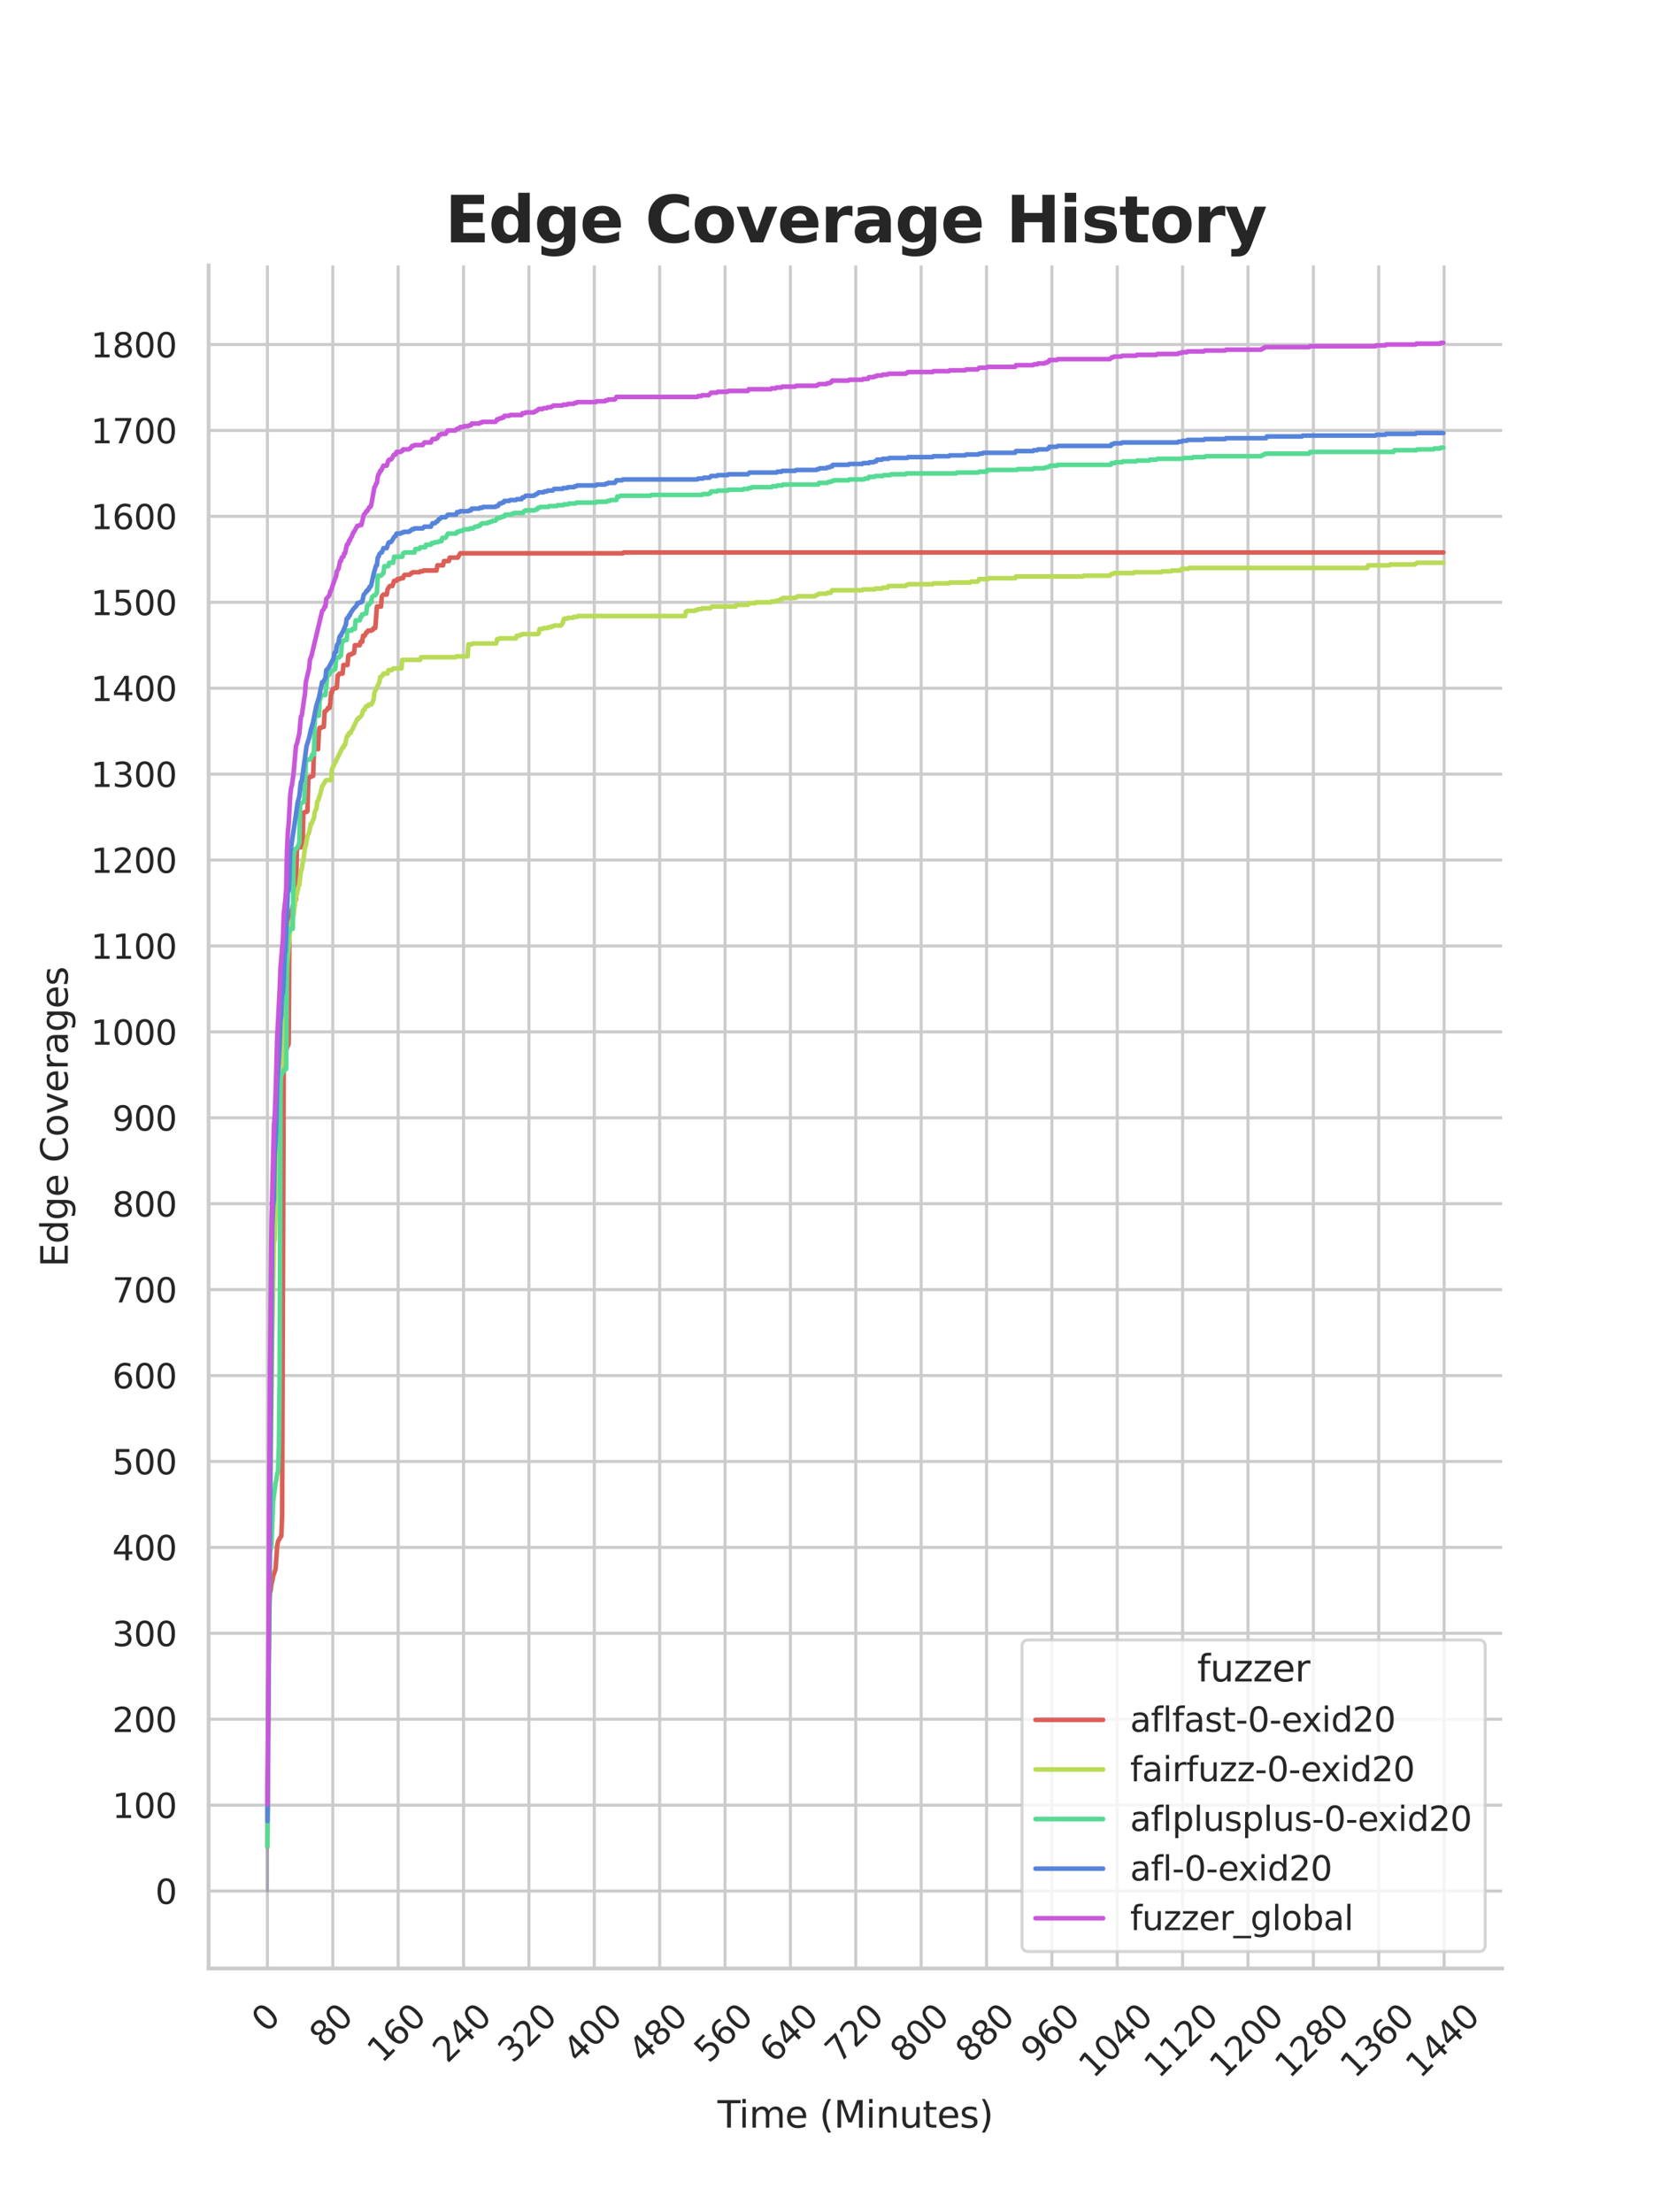 <?xml version="1.0" encoding="utf-8" standalone="no"?>
<!DOCTYPE svg PUBLIC "-//W3C//DTD SVG 1.1//EN"
  "http://www.w3.org/Graphics/SVG/1.1/DTD/svg11.dtd">
<svg xmlns:xlink="http://www.w3.org/1999/xlink" width="434.7pt" height="576pt" viewBox="0 0 434.7 576" xmlns="http://www.w3.org/2000/svg" version="1.1">
 <defs>
  <style type="text/css">*{stroke-linejoin: round; stroke-linecap: butt}</style>
 </defs>
 <g id="figure_1">
  <g id="patch_1">
   <path d="M 0 576 
L 434.7 576 
L 434.7 0 
L 0 0 
z
" style="fill: #ffffff"/>
  </g>
  <g id="axes_1">
   <g id="patch_2">
    <path d="M 54.337 512.64 
L 391.23 512.64 
L 391.23 69.12 
L 54.337 69.12 
z
" style="fill: #ffffff"/>
   </g>
   <g id="matplotlib.axis_1">
    <g id="xtick_1">
     <g id="line2d_1">
      <path d="M 69.651 512.64 
L 69.651 69.12 
" clip-path="url(#p783c0d9707)" style="fill: none; stroke: #cccccc; stroke-width: 0.8; stroke-linecap: round"/>
     </g>
     <g id="text_1">
      <!-- 0 -->
      <g style="fill: #262626" transform="translate(69.388 529.627)rotate(-45)scale(0.088 -0.088)">
       <defs>
        <path id="DejaVuSans-30" d="M 2034 4250 
Q 1547 4250 1301 3770 
Q 1056 3291 1056 2328 
Q 1056 1369 1301 889 
Q 1547 409 2034 409 
Q 2525 409 2770 889 
Q 3016 1369 3016 2328 
Q 3016 3291 2770 3770 
Q 2525 4250 2034 4250 
z
M 2034 4750 
Q 2819 4750 3233 4129 
Q 3647 3509 3647 2328 
Q 3647 1150 3233 529 
Q 2819 -91 2034 -91 
Q 1250 -91 836 529 
Q 422 1150 422 2328 
Q 422 3509 836 4129 
Q 1250 4750 2034 4750 
z
" transform="scale(0.016)"/>
       </defs>
       <use xlink:href="#DejaVuSans-30"/>
      </g>
     </g>
    </g>
    <g id="xtick_2">
     <g id="line2d_2">
      <path d="M 86.677 512.64 
L 86.677 69.12 
" clip-path="url(#p783c0d9707)" style="fill: none; stroke: #cccccc; stroke-width: 0.8; stroke-linecap: round"/>
     </g>
     <g id="text_2">
      <!-- 80 -->
      <g style="fill: #262626" transform="translate(84.435 533.586)rotate(-45)scale(0.088 -0.088)">
       <defs>
        <path id="DejaVuSans-38" d="M 2034 2216 
Q 1584 2216 1326 1975 
Q 1069 1734 1069 1313 
Q 1069 891 1326 650 
Q 1584 409 2034 409 
Q 2484 409 2743 651 
Q 3003 894 3003 1313 
Q 3003 1734 2745 1975 
Q 2488 2216 2034 2216 
z
M 1403 2484 
Q 997 2584 770 2862 
Q 544 3141 544 3541 
Q 544 4100 942 4425 
Q 1341 4750 2034 4750 
Q 2731 4750 3128 4425 
Q 3525 4100 3525 3541 
Q 3525 3141 3298 2862 
Q 3072 2584 2669 2484 
Q 3125 2378 3379 2068 
Q 3634 1759 3634 1313 
Q 3634 634 3220 271 
Q 2806 -91 2034 -91 
Q 1263 -91 848 271 
Q 434 634 434 1313 
Q 434 1759 690 2068 
Q 947 2378 1403 2484 
z
M 1172 3481 
Q 1172 3119 1398 2916 
Q 1625 2713 2034 2713 
Q 2441 2713 2670 2916 
Q 2900 3119 2900 3481 
Q 2900 3844 2670 4047 
Q 2441 4250 2034 4250 
Q 1625 4250 1398 4047 
Q 1172 3844 1172 3481 
z
" transform="scale(0.016)"/>
       </defs>
       <use xlink:href="#DejaVuSans-38"/>
       <use xlink:href="#DejaVuSans-30" x="63.623"/>
      </g>
     </g>
    </g>
    <g id="xtick_3">
     <g id="line2d_3">
      <path d="M 103.704 512.64 
L 103.704 69.12 
" clip-path="url(#p783c0d9707)" style="fill: none; stroke: #cccccc; stroke-width: 0.8; stroke-linecap: round"/>
     </g>
     <g id="text_3">
      <!-- 160 -->
      <g style="fill: #262626" transform="translate(99.482 537.545)rotate(-45)scale(0.088 -0.088)">
       <defs>
        <path id="DejaVuSans-31" d="M 794 531 
L 1825 531 
L 1825 4091 
L 703 3866 
L 703 4441 
L 1819 4666 
L 2450 4666 
L 2450 531 
L 3481 531 
L 3481 0 
L 794 0 
L 794 531 
z
" transform="scale(0.016)"/>
        <path id="DejaVuSans-36" d="M 2113 2584 
Q 1688 2584 1439 2293 
Q 1191 2003 1191 1497 
Q 1191 994 1439 701 
Q 1688 409 2113 409 
Q 2538 409 2786 701 
Q 3034 994 3034 1497 
Q 3034 2003 2786 2293 
Q 2538 2584 2113 2584 
z
M 3366 4563 
L 3366 3988 
Q 3128 4100 2886 4159 
Q 2644 4219 2406 4219 
Q 1781 4219 1451 3797 
Q 1122 3375 1075 2522 
Q 1259 2794 1537 2939 
Q 1816 3084 2150 3084 
Q 2853 3084 3261 2657 
Q 3669 2231 3669 1497 
Q 3669 778 3244 343 
Q 2819 -91 2113 -91 
Q 1303 -91 875 529 
Q 447 1150 447 2328 
Q 447 3434 972 4092 
Q 1497 4750 2381 4750 
Q 2619 4750 2861 4703 
Q 3103 4656 3366 4563 
z
" transform="scale(0.016)"/>
       </defs>
       <use xlink:href="#DejaVuSans-31"/>
       <use xlink:href="#DejaVuSans-36" x="63.623"/>
       <use xlink:href="#DejaVuSans-30" x="127.246"/>
      </g>
     </g>
    </g>
    <g id="xtick_4">
     <g id="line2d_4">
      <path d="M 120.731 512.64 
L 120.731 69.12 
" clip-path="url(#p783c0d9707)" style="fill: none; stroke: #cccccc; stroke-width: 0.8; stroke-linecap: round"/>
     </g>
     <g id="text_4">
      <!-- 240 -->
      <g style="fill: #262626" transform="translate(116.509 537.545)rotate(-45)scale(0.088 -0.088)">
       <defs>
        <path id="DejaVuSans-32" d="M 1228 531 
L 3431 531 
L 3431 0 
L 469 0 
L 469 531 
Q 828 903 1448 1529 
Q 2069 2156 2228 2338 
Q 2531 2678 2651 2914 
Q 2772 3150 2772 3378 
Q 2772 3750 2511 3984 
Q 2250 4219 1831 4219 
Q 1534 4219 1204 4116 
Q 875 4013 500 3803 
L 500 4441 
Q 881 4594 1212 4672 
Q 1544 4750 1819 4750 
Q 2544 4750 2975 4387 
Q 3406 4025 3406 3419 
Q 3406 3131 3298 2873 
Q 3191 2616 2906 2266 
Q 2828 2175 2409 1742 
Q 1991 1309 1228 531 
z
" transform="scale(0.016)"/>
        <path id="DejaVuSans-34" d="M 2419 4116 
L 825 1625 
L 2419 1625 
L 2419 4116 
z
M 2253 4666 
L 3047 4666 
L 3047 1625 
L 3713 1625 
L 3713 1100 
L 3047 1100 
L 3047 0 
L 2419 0 
L 2419 1100 
L 313 1100 
L 313 1709 
L 2253 4666 
z
" transform="scale(0.016)"/>
       </defs>
       <use xlink:href="#DejaVuSans-32"/>
       <use xlink:href="#DejaVuSans-34" x="63.623"/>
       <use xlink:href="#DejaVuSans-30" x="127.246"/>
      </g>
     </g>
    </g>
    <g id="xtick_5">
     <g id="line2d_5">
      <path d="M 137.757 512.64 
L 137.757 69.12 
" clip-path="url(#p783c0d9707)" style="fill: none; stroke: #cccccc; stroke-width: 0.8; stroke-linecap: round"/>
     </g>
     <g id="text_5">
      <!-- 320 -->
      <g style="fill: #262626" transform="translate(133.536 537.545)rotate(-45)scale(0.088 -0.088)">
       <defs>
        <path id="DejaVuSans-33" d="M 2597 2516 
Q 3050 2419 3304 2112 
Q 3559 1806 3559 1356 
Q 3559 666 3084 287 
Q 2609 -91 1734 -91 
Q 1441 -91 1130 -33 
Q 819 25 488 141 
L 488 750 
Q 750 597 1062 519 
Q 1375 441 1716 441 
Q 2309 441 2620 675 
Q 2931 909 2931 1356 
Q 2931 1769 2642 2001 
Q 2353 2234 1838 2234 
L 1294 2234 
L 1294 2753 
L 1863 2753 
Q 2328 2753 2575 2939 
Q 2822 3125 2822 3475 
Q 2822 3834 2567 4026 
Q 2313 4219 1838 4219 
Q 1578 4219 1281 4162 
Q 984 4106 628 3988 
L 628 4550 
Q 988 4650 1302 4700 
Q 1616 4750 1894 4750 
Q 2613 4750 3031 4423 
Q 3450 4097 3450 3541 
Q 3450 3153 3228 2886 
Q 3006 2619 2597 2516 
z
" transform="scale(0.016)"/>
       </defs>
       <use xlink:href="#DejaVuSans-33"/>
       <use xlink:href="#DejaVuSans-32" x="63.623"/>
       <use xlink:href="#DejaVuSans-30" x="127.246"/>
      </g>
     </g>
    </g>
    <g id="xtick_6">
     <g id="line2d_6">
      <path d="M 154.784 512.64 
L 154.784 69.12 
" clip-path="url(#p783c0d9707)" style="fill: none; stroke: #cccccc; stroke-width: 0.8; stroke-linecap: round"/>
     </g>
     <g id="text_6">
      <!-- 400 -->
      <g style="fill: #262626" transform="translate(150.562 537.545)rotate(-45)scale(0.088 -0.088)">
       <use xlink:href="#DejaVuSans-34"/>
       <use xlink:href="#DejaVuSans-30" x="63.623"/>
       <use xlink:href="#DejaVuSans-30" x="127.246"/>
      </g>
     </g>
    </g>
    <g id="xtick_7">
     <g id="line2d_7">
      <path d="M 171.81 512.64 
L 171.81 69.12 
" clip-path="url(#p783c0d9707)" style="fill: none; stroke: #cccccc; stroke-width: 0.8; stroke-linecap: round"/>
     </g>
     <g id="text_7">
      <!-- 480 -->
      <g style="fill: #262626" transform="translate(167.589 537.545)rotate(-45)scale(0.088 -0.088)">
       <use xlink:href="#DejaVuSans-34"/>
       <use xlink:href="#DejaVuSans-38" x="63.623"/>
       <use xlink:href="#DejaVuSans-30" x="127.246"/>
      </g>
     </g>
    </g>
    <g id="xtick_8">
     <g id="line2d_8">
      <path d="M 188.837 512.64 
L 188.837 69.12 
" clip-path="url(#p783c0d9707)" style="fill: none; stroke: #cccccc; stroke-width: 0.8; stroke-linecap: round"/>
     </g>
     <g id="text_8">
      <!-- 560 -->
      <g style="fill: #262626" transform="translate(184.615 537.545)rotate(-45)scale(0.088 -0.088)">
       <defs>
        <path id="DejaVuSans-35" d="M 691 4666 
L 3169 4666 
L 3169 4134 
L 1269 4134 
L 1269 2991 
Q 1406 3038 1543 3061 
Q 1681 3084 1819 3084 
Q 2600 3084 3056 2656 
Q 3513 2228 3513 1497 
Q 3513 744 3044 326 
Q 2575 -91 1722 -91 
Q 1428 -91 1123 -41 
Q 819 9 494 109 
L 494 744 
Q 775 591 1075 516 
Q 1375 441 1709 441 
Q 2250 441 2565 725 
Q 2881 1009 2881 1497 
Q 2881 1984 2565 2268 
Q 2250 2553 1709 2553 
Q 1456 2553 1204 2497 
Q 953 2441 691 2322 
L 691 4666 
z
" transform="scale(0.016)"/>
       </defs>
       <use xlink:href="#DejaVuSans-35"/>
       <use xlink:href="#DejaVuSans-36" x="63.623"/>
       <use xlink:href="#DejaVuSans-30" x="127.246"/>
      </g>
     </g>
    </g>
    <g id="xtick_9">
     <g id="line2d_9">
      <path d="M 205.864 512.64 
L 205.864 69.12 
" clip-path="url(#p783c0d9707)" style="fill: none; stroke: #cccccc; stroke-width: 0.8; stroke-linecap: round"/>
     </g>
     <g id="text_9">
      <!-- 640 -->
      <g style="fill: #262626" transform="translate(201.642 537.545)rotate(-45)scale(0.088 -0.088)">
       <use xlink:href="#DejaVuSans-36"/>
       <use xlink:href="#DejaVuSans-34" x="63.623"/>
       <use xlink:href="#DejaVuSans-30" x="127.246"/>
      </g>
     </g>
    </g>
    <g id="xtick_10">
     <g id="line2d_10">
      <path d="M 222.89 512.64 
L 222.89 69.12 
" clip-path="url(#p783c0d9707)" style="fill: none; stroke: #cccccc; stroke-width: 0.8; stroke-linecap: round"/>
     </g>
     <g id="text_10">
      <!-- 720 -->
      <g style="fill: #262626" transform="translate(218.669 537.545)rotate(-45)scale(0.088 -0.088)">
       <defs>
        <path id="DejaVuSans-37" d="M 525 4666 
L 3525 4666 
L 3525 4397 
L 1831 0 
L 1172 0 
L 2766 4134 
L 525 4134 
L 525 4666 
z
" transform="scale(0.016)"/>
       </defs>
       <use xlink:href="#DejaVuSans-37"/>
       <use xlink:href="#DejaVuSans-32" x="63.623"/>
       <use xlink:href="#DejaVuSans-30" x="127.246"/>
      </g>
     </g>
    </g>
    <g id="xtick_11">
     <g id="line2d_11">
      <path d="M 239.917 512.64 
L 239.917 69.12 
" clip-path="url(#p783c0d9707)" style="fill: none; stroke: #cccccc; stroke-width: 0.8; stroke-linecap: round"/>
     </g>
     <g id="text_11">
      <!-- 800 -->
      <g style="fill: #262626" transform="translate(235.695 537.545)rotate(-45)scale(0.088 -0.088)">
       <use xlink:href="#DejaVuSans-38"/>
       <use xlink:href="#DejaVuSans-30" x="63.623"/>
       <use xlink:href="#DejaVuSans-30" x="127.246"/>
      </g>
     </g>
    </g>
    <g id="xtick_12">
     <g id="line2d_12">
      <path d="M 256.943 512.64 
L 256.943 69.12 
" clip-path="url(#p783c0d9707)" style="fill: none; stroke: #cccccc; stroke-width: 0.8; stroke-linecap: round"/>
     </g>
     <g id="text_12">
      <!-- 880 -->
      <g style="fill: #262626" transform="translate(252.722 537.545)rotate(-45)scale(0.088 -0.088)">
       <use xlink:href="#DejaVuSans-38"/>
       <use xlink:href="#DejaVuSans-38" x="63.623"/>
       <use xlink:href="#DejaVuSans-30" x="127.246"/>
      </g>
     </g>
    </g>
    <g id="xtick_13">
     <g id="line2d_13">
      <path d="M 273.97 512.64 
L 273.97 69.12 
" clip-path="url(#p783c0d9707)" style="fill: none; stroke: #cccccc; stroke-width: 0.8; stroke-linecap: round"/>
     </g>
     <g id="text_13">
      <!-- 960 -->
      <g style="fill: #262626" transform="translate(269.748 537.545)rotate(-45)scale(0.088 -0.088)">
       <defs>
        <path id="DejaVuSans-39" d="M 703 97 
L 703 672 
Q 941 559 1184 500 
Q 1428 441 1663 441 
Q 2288 441 2617 861 
Q 2947 1281 2994 2138 
Q 2813 1869 2534 1725 
Q 2256 1581 1919 1581 
Q 1219 1581 811 2004 
Q 403 2428 403 3163 
Q 403 3881 828 4315 
Q 1253 4750 1959 4750 
Q 2769 4750 3195 4129 
Q 3622 3509 3622 2328 
Q 3622 1225 3098 567 
Q 2575 -91 1691 -91 
Q 1453 -91 1209 -44 
Q 966 3 703 97 
z
M 1959 2075 
Q 2384 2075 2632 2365 
Q 2881 2656 2881 3163 
Q 2881 3666 2632 3958 
Q 2384 4250 1959 4250 
Q 1534 4250 1286 3958 
Q 1038 3666 1038 3163 
Q 1038 2656 1286 2365 
Q 1534 2075 1959 2075 
z
" transform="scale(0.016)"/>
       </defs>
       <use xlink:href="#DejaVuSans-39"/>
       <use xlink:href="#DejaVuSans-36" x="63.623"/>
       <use xlink:href="#DejaVuSans-30" x="127.246"/>
      </g>
     </g>
    </g>
    <g id="xtick_14">
     <g id="line2d_14">
      <path d="M 290.997 512.64 
L 290.997 69.12 
" clip-path="url(#p783c0d9707)" style="fill: none; stroke: #cccccc; stroke-width: 0.8; stroke-linecap: round"/>
     </g>
     <g id="text_14">
      <!-- 1040 -->
      <g style="fill: #262626" transform="translate(284.795 541.505)rotate(-45)scale(0.088 -0.088)">
       <use xlink:href="#DejaVuSans-31"/>
       <use xlink:href="#DejaVuSans-30" x="63.623"/>
       <use xlink:href="#DejaVuSans-34" x="127.246"/>
       <use xlink:href="#DejaVuSans-30" x="190.869"/>
      </g>
     </g>
    </g>
    <g id="xtick_15">
     <g id="line2d_15">
      <path d="M 308.023 512.64 
L 308.023 69.12 
" clip-path="url(#p783c0d9707)" style="fill: none; stroke: #cccccc; stroke-width: 0.8; stroke-linecap: round"/>
     </g>
     <g id="text_15">
      <!-- 1120 -->
      <g style="fill: #262626" transform="translate(301.822 541.505)rotate(-45)scale(0.088 -0.088)">
       <use xlink:href="#DejaVuSans-31"/>
       <use xlink:href="#DejaVuSans-31" x="63.623"/>
       <use xlink:href="#DejaVuSans-32" x="127.246"/>
       <use xlink:href="#DejaVuSans-30" x="190.869"/>
      </g>
     </g>
    </g>
    <g id="xtick_16">
     <g id="line2d_16">
      <path d="M 325.05 512.64 
L 325.05 69.12 
" clip-path="url(#p783c0d9707)" style="fill: none; stroke: #cccccc; stroke-width: 0.8; stroke-linecap: round"/>
     </g>
     <g id="text_16">
      <!-- 1200 -->
      <g style="fill: #262626" transform="translate(318.849 541.505)rotate(-45)scale(0.088 -0.088)">
       <use xlink:href="#DejaVuSans-31"/>
       <use xlink:href="#DejaVuSans-32" x="63.623"/>
       <use xlink:href="#DejaVuSans-30" x="127.246"/>
       <use xlink:href="#DejaVuSans-30" x="190.869"/>
      </g>
     </g>
    </g>
    <g id="xtick_17">
     <g id="line2d_17">
      <path d="M 342.076 512.64 
L 342.076 69.12 
" clip-path="url(#p783c0d9707)" style="fill: none; stroke: #cccccc; stroke-width: 0.8; stroke-linecap: round"/>
     </g>
     <g id="text_17">
      <!-- 1280 -->
      <g style="fill: #262626" transform="translate(335.875 541.505)rotate(-45)scale(0.088 -0.088)">
       <use xlink:href="#DejaVuSans-31"/>
       <use xlink:href="#DejaVuSans-32" x="63.623"/>
       <use xlink:href="#DejaVuSans-38" x="127.246"/>
       <use xlink:href="#DejaVuSans-30" x="190.869"/>
      </g>
     </g>
    </g>
    <g id="xtick_18">
     <g id="line2d_18">
      <path d="M 359.103 512.64 
L 359.103 69.12 
" clip-path="url(#p783c0d9707)" style="fill: none; stroke: #cccccc; stroke-width: 0.8; stroke-linecap: round"/>
     </g>
     <g id="text_18">
      <!-- 1360 -->
      <g style="fill: #262626" transform="translate(352.902 541.505)rotate(-45)scale(0.088 -0.088)">
       <use xlink:href="#DejaVuSans-31"/>
       <use xlink:href="#DejaVuSans-33" x="63.623"/>
       <use xlink:href="#DejaVuSans-36" x="127.246"/>
       <use xlink:href="#DejaVuSans-30" x="190.869"/>
      </g>
     </g>
    </g>
    <g id="xtick_19">
     <g id="line2d_19">
      <path d="M 376.13 512.64 
L 376.13 69.12 
" clip-path="url(#p783c0d9707)" style="fill: none; stroke: #cccccc; stroke-width: 0.8; stroke-linecap: round"/>
     </g>
     <g id="text_19">
      <!-- 1440 -->
      <g style="fill: #262626" transform="translate(369.928 541.505)rotate(-45)scale(0.088 -0.088)">
       <use xlink:href="#DejaVuSans-31"/>
       <use xlink:href="#DejaVuSans-34" x="63.623"/>
       <use xlink:href="#DejaVuSans-34" x="127.246"/>
       <use xlink:href="#DejaVuSans-30" x="190.869"/>
      </g>
     </g>
    </g>
    <g id="text_20">
     <!-- Time (Minutes) -->
     <g style="fill: #262626" transform="translate(186.874 554.093)scale(0.096 -0.096)">
      <defs>
       <path id="DejaVuSans-54" d="M -19 4666 
L 3928 4666 
L 3928 4134 
L 2272 4134 
L 2272 0 
L 1638 0 
L 1638 4134 
L -19 4134 
L -19 4666 
z
" transform="scale(0.016)"/>
       <path id="DejaVuSans-69" d="M 603 3500 
L 1178 3500 
L 1178 0 
L 603 0 
L 603 3500 
z
M 603 4863 
L 1178 4863 
L 1178 4134 
L 603 4134 
L 603 4863 
z
" transform="scale(0.016)"/>
       <path id="DejaVuSans-6d" d="M 3328 2828 
Q 3544 3216 3844 3400 
Q 4144 3584 4550 3584 
Q 5097 3584 5394 3201 
Q 5691 2819 5691 2113 
L 5691 0 
L 5113 0 
L 5113 2094 
Q 5113 2597 4934 2840 
Q 4756 3084 4391 3084 
Q 3944 3084 3684 2787 
Q 3425 2491 3425 1978 
L 3425 0 
L 2847 0 
L 2847 2094 
Q 2847 2600 2669 2842 
Q 2491 3084 2119 3084 
Q 1678 3084 1418 2786 
Q 1159 2488 1159 1978 
L 1159 0 
L 581 0 
L 581 3500 
L 1159 3500 
L 1159 2956 
Q 1356 3278 1631 3431 
Q 1906 3584 2284 3584 
Q 2666 3584 2933 3390 
Q 3200 3197 3328 2828 
z
" transform="scale(0.016)"/>
       <path id="DejaVuSans-65" d="M 3597 1894 
L 3597 1613 
L 953 1613 
Q 991 1019 1311 708 
Q 1631 397 2203 397 
Q 2534 397 2845 478 
Q 3156 559 3463 722 
L 3463 178 
Q 3153 47 2828 -22 
Q 2503 -91 2169 -91 
Q 1331 -91 842 396 
Q 353 884 353 1716 
Q 353 2575 817 3079 
Q 1281 3584 2069 3584 
Q 2775 3584 3186 3129 
Q 3597 2675 3597 1894 
z
M 3022 2063 
Q 3016 2534 2758 2815 
Q 2500 3097 2075 3097 
Q 1594 3097 1305 2825 
Q 1016 2553 972 2059 
L 3022 2063 
z
" transform="scale(0.016)"/>
       <path id="DejaVuSans-20" transform="scale(0.016)"/>
       <path id="DejaVuSans-28" d="M 1984 4856 
Q 1566 4138 1362 3434 
Q 1159 2731 1159 2009 
Q 1159 1288 1364 580 
Q 1569 -128 1984 -844 
L 1484 -844 
Q 1016 -109 783 600 
Q 550 1309 550 2009 
Q 550 2706 781 3412 
Q 1013 4119 1484 4856 
L 1984 4856 
z
" transform="scale(0.016)"/>
       <path id="DejaVuSans-4d" d="M 628 4666 
L 1569 4666 
L 2759 1491 
L 3956 4666 
L 4897 4666 
L 4897 0 
L 4281 0 
L 4281 4097 
L 3078 897 
L 2444 897 
L 1241 4097 
L 1241 0 
L 628 0 
L 628 4666 
z
" transform="scale(0.016)"/>
       <path id="DejaVuSans-6e" d="M 3513 2113 
L 3513 0 
L 2938 0 
L 2938 2094 
Q 2938 2591 2744 2837 
Q 2550 3084 2163 3084 
Q 1697 3084 1428 2787 
Q 1159 2491 1159 1978 
L 1159 0 
L 581 0 
L 581 3500 
L 1159 3500 
L 1159 2956 
Q 1366 3272 1645 3428 
Q 1925 3584 2291 3584 
Q 2894 3584 3203 3211 
Q 3513 2838 3513 2113 
z
" transform="scale(0.016)"/>
       <path id="DejaVuSans-75" d="M 544 1381 
L 544 3500 
L 1119 3500 
L 1119 1403 
Q 1119 906 1312 657 
Q 1506 409 1894 409 
Q 2359 409 2629 706 
Q 2900 1003 2900 1516 
L 2900 3500 
L 3475 3500 
L 3475 0 
L 2900 0 
L 2900 538 
Q 2691 219 2414 64 
Q 2138 -91 1772 -91 
Q 1169 -91 856 284 
Q 544 659 544 1381 
z
M 1991 3584 
L 1991 3584 
z
" transform="scale(0.016)"/>
       <path id="DejaVuSans-74" d="M 1172 4494 
L 1172 3500 
L 2356 3500 
L 2356 3053 
L 1172 3053 
L 1172 1153 
Q 1172 725 1289 603 
Q 1406 481 1766 481 
L 2356 481 
L 2356 0 
L 1766 0 
Q 1100 0 847 248 
Q 594 497 594 1153 
L 594 3053 
L 172 3053 
L 172 3500 
L 594 3500 
L 594 4494 
L 1172 4494 
z
" transform="scale(0.016)"/>
       <path id="DejaVuSans-73" d="M 2834 3397 
L 2834 2853 
Q 2591 2978 2328 3040 
Q 2066 3103 1784 3103 
Q 1356 3103 1142 2972 
Q 928 2841 928 2578 
Q 928 2378 1081 2264 
Q 1234 2150 1697 2047 
L 1894 2003 
Q 2506 1872 2764 1633 
Q 3022 1394 3022 966 
Q 3022 478 2636 193 
Q 2250 -91 1575 -91 
Q 1294 -91 989 -36 
Q 684 19 347 128 
L 347 722 
Q 666 556 975 473 
Q 1284 391 1588 391 
Q 1994 391 2212 530 
Q 2431 669 2431 922 
Q 2431 1156 2273 1281 
Q 2116 1406 1581 1522 
L 1381 1569 
Q 847 1681 609 1914 
Q 372 2147 372 2553 
Q 372 3047 722 3315 
Q 1072 3584 1716 3584 
Q 2034 3584 2315 3537 
Q 2597 3491 2834 3397 
z
" transform="scale(0.016)"/>
       <path id="DejaVuSans-29" d="M 513 4856 
L 1013 4856 
Q 1481 4119 1714 3412 
Q 1947 2706 1947 2009 
Q 1947 1309 1714 600 
Q 1481 -109 1013 -844 
L 513 -844 
Q 928 -128 1133 580 
Q 1338 1288 1338 2009 
Q 1338 2731 1133 3434 
Q 928 4138 513 4856 
z
" transform="scale(0.016)"/>
      </defs>
      <use xlink:href="#DejaVuSans-54"/>
      <use xlink:href="#DejaVuSans-69" x="57.959"/>
      <use xlink:href="#DejaVuSans-6d" x="85.742"/>
      <use xlink:href="#DejaVuSans-65" x="183.154"/>
      <use xlink:href="#DejaVuSans-20" x="244.678"/>
      <use xlink:href="#DejaVuSans-28" x="276.465"/>
      <use xlink:href="#DejaVuSans-4d" x="315.479"/>
      <use xlink:href="#DejaVuSans-69" x="401.758"/>
      <use xlink:href="#DejaVuSans-6e" x="429.541"/>
      <use xlink:href="#DejaVuSans-75" x="492.92"/>
      <use xlink:href="#DejaVuSans-74" x="556.299"/>
      <use xlink:href="#DejaVuSans-65" x="595.508"/>
      <use xlink:href="#DejaVuSans-73" x="657.031"/>
      <use xlink:href="#DejaVuSans-29" x="709.131"/>
     </g>
    </g>
   </g>
   <g id="matplotlib.axis_2">
    <g id="ytick_1">
     <g id="line2d_20">
      <path d="M 54.337 492.48 
L 391.23 492.48 
" clip-path="url(#p783c0d9707)" style="fill: none; stroke: #cccccc; stroke-width: 0.8; stroke-linecap: round"/>
     </g>
     <g id="text_21">
      <!-- 0 -->
      <g style="fill: #262626" transform="translate(40.438 495.823)scale(0.088 -0.088)">
       <use xlink:href="#DejaVuSans-30"/>
      </g>
     </g>
    </g>
    <g id="ytick_2">
     <g id="line2d_21">
      <path d="M 54.337 470.105 
L 391.23 470.105 
" clip-path="url(#p783c0d9707)" style="fill: none; stroke: #cccccc; stroke-width: 0.8; stroke-linecap: round"/>
     </g>
     <g id="text_22">
      <!-- 100 -->
      <g style="fill: #262626" transform="translate(29.241 473.448)scale(0.088 -0.088)">
       <use xlink:href="#DejaVuSans-31"/>
       <use xlink:href="#DejaVuSans-30" x="63.623"/>
       <use xlink:href="#DejaVuSans-30" x="127.246"/>
      </g>
     </g>
    </g>
    <g id="ytick_3">
     <g id="line2d_22">
      <path d="M 54.337 447.73 
L 391.23 447.73 
" clip-path="url(#p783c0d9707)" style="fill: none; stroke: #cccccc; stroke-width: 0.8; stroke-linecap: round"/>
     </g>
     <g id="text_23">
      <!-- 200 -->
      <g style="fill: #262626" transform="translate(29.241 451.073)scale(0.088 -0.088)">
       <use xlink:href="#DejaVuSans-32"/>
       <use xlink:href="#DejaVuSans-30" x="63.623"/>
       <use xlink:href="#DejaVuSans-30" x="127.246"/>
      </g>
     </g>
    </g>
    <g id="ytick_4">
     <g id="line2d_23">
      <path d="M 54.337 425.355 
L 391.23 425.355 
" clip-path="url(#p783c0d9707)" style="fill: none; stroke: #cccccc; stroke-width: 0.8; stroke-linecap: round"/>
     </g>
     <g id="text_24">
      <!-- 300 -->
      <g style="fill: #262626" transform="translate(29.241 428.698)scale(0.088 -0.088)">
       <use xlink:href="#DejaVuSans-33"/>
       <use xlink:href="#DejaVuSans-30" x="63.623"/>
       <use xlink:href="#DejaVuSans-30" x="127.246"/>
      </g>
     </g>
    </g>
    <g id="ytick_5">
     <g id="line2d_24">
      <path d="M 54.337 402.979 
L 391.23 402.979 
" clip-path="url(#p783c0d9707)" style="fill: none; stroke: #cccccc; stroke-width: 0.8; stroke-linecap: round"/>
     </g>
     <g id="text_25">
      <!-- 400 -->
      <g style="fill: #262626" transform="translate(29.241 406.323)scale(0.088 -0.088)">
       <use xlink:href="#DejaVuSans-34"/>
       <use xlink:href="#DejaVuSans-30" x="63.623"/>
       <use xlink:href="#DejaVuSans-30" x="127.246"/>
      </g>
     </g>
    </g>
    <g id="ytick_6">
     <g id="line2d_25">
      <path d="M 54.337 380.604 
L 391.23 380.604 
" clip-path="url(#p783c0d9707)" style="fill: none; stroke: #cccccc; stroke-width: 0.8; stroke-linecap: round"/>
     </g>
     <g id="text_26">
      <!-- 500 -->
      <g style="fill: #262626" transform="translate(29.241 383.948)scale(0.088 -0.088)">
       <use xlink:href="#DejaVuSans-35"/>
       <use xlink:href="#DejaVuSans-30" x="63.623"/>
       <use xlink:href="#DejaVuSans-30" x="127.246"/>
      </g>
     </g>
    </g>
    <g id="ytick_7">
     <g id="line2d_26">
      <path d="M 54.337 358.229 
L 391.23 358.229 
" clip-path="url(#p783c0d9707)" style="fill: none; stroke: #cccccc; stroke-width: 0.8; stroke-linecap: round"/>
     </g>
     <g id="text_27">
      <!-- 600 -->
      <g style="fill: #262626" transform="translate(29.241 361.572)scale(0.088 -0.088)">
       <use xlink:href="#DejaVuSans-36"/>
       <use xlink:href="#DejaVuSans-30" x="63.623"/>
       <use xlink:href="#DejaVuSans-30" x="127.246"/>
      </g>
     </g>
    </g>
    <g id="ytick_8">
     <g id="line2d_27">
      <path d="M 54.337 335.854 
L 391.23 335.854 
" clip-path="url(#p783c0d9707)" style="fill: none; stroke: #cccccc; stroke-width: 0.8; stroke-linecap: round"/>
     </g>
     <g id="text_28">
      <!-- 700 -->
      <g style="fill: #262626" transform="translate(29.241 339.197)scale(0.088 -0.088)">
       <use xlink:href="#DejaVuSans-37"/>
       <use xlink:href="#DejaVuSans-30" x="63.623"/>
       <use xlink:href="#DejaVuSans-30" x="127.246"/>
      </g>
     </g>
    </g>
    <g id="ytick_9">
     <g id="line2d_28">
      <path d="M 54.337 313.479 
L 391.23 313.479 
" clip-path="url(#p783c0d9707)" style="fill: none; stroke: #cccccc; stroke-width: 0.8; stroke-linecap: round"/>
     </g>
     <g id="text_29">
      <!-- 800 -->
      <g style="fill: #262626" transform="translate(29.241 316.822)scale(0.088 -0.088)">
       <use xlink:href="#DejaVuSans-38"/>
       <use xlink:href="#DejaVuSans-30" x="63.623"/>
       <use xlink:href="#DejaVuSans-30" x="127.246"/>
      </g>
     </g>
    </g>
    <g id="ytick_10">
     <g id="line2d_29">
      <path d="M 54.337 291.104 
L 391.23 291.104 
" clip-path="url(#p783c0d9707)" style="fill: none; stroke: #cccccc; stroke-width: 0.8; stroke-linecap: round"/>
     </g>
     <g id="text_30">
      <!-- 900 -->
      <g style="fill: #262626" transform="translate(29.241 294.447)scale(0.088 -0.088)">
       <use xlink:href="#DejaVuSans-39"/>
       <use xlink:href="#DejaVuSans-30" x="63.623"/>
       <use xlink:href="#DejaVuSans-30" x="127.246"/>
      </g>
     </g>
    </g>
    <g id="ytick_11">
     <g id="line2d_30">
      <path d="M 54.337 268.729 
L 391.23 268.729 
" clip-path="url(#p783c0d9707)" style="fill: none; stroke: #cccccc; stroke-width: 0.8; stroke-linecap: round"/>
     </g>
     <g id="text_31">
      <!-- 1000 -->
      <g style="fill: #262626" transform="translate(23.642 272.072)scale(0.088 -0.088)">
       <use xlink:href="#DejaVuSans-31"/>
       <use xlink:href="#DejaVuSans-30" x="63.623"/>
       <use xlink:href="#DejaVuSans-30" x="127.246"/>
       <use xlink:href="#DejaVuSans-30" x="190.869"/>
      </g>
     </g>
    </g>
    <g id="ytick_12">
     <g id="line2d_31">
      <path d="M 54.337 246.353 
L 391.23 246.353 
" clip-path="url(#p783c0d9707)" style="fill: none; stroke: #cccccc; stroke-width: 0.8; stroke-linecap: round"/>
     </g>
     <g id="text_32">
      <!-- 1100 -->
      <g style="fill: #262626" transform="translate(23.642 249.697)scale(0.088 -0.088)">
       <use xlink:href="#DejaVuSans-31"/>
       <use xlink:href="#DejaVuSans-31" x="63.623"/>
       <use xlink:href="#DejaVuSans-30" x="127.246"/>
       <use xlink:href="#DejaVuSans-30" x="190.869"/>
      </g>
     </g>
    </g>
    <g id="ytick_13">
     <g id="line2d_32">
      <path d="M 54.337 223.978 
L 391.23 223.978 
" clip-path="url(#p783c0d9707)" style="fill: none; stroke: #cccccc; stroke-width: 0.8; stroke-linecap: round"/>
     </g>
     <g id="text_33">
      <!-- 1200 -->
      <g style="fill: #262626" transform="translate(23.642 227.322)scale(0.088 -0.088)">
       <use xlink:href="#DejaVuSans-31"/>
       <use xlink:href="#DejaVuSans-32" x="63.623"/>
       <use xlink:href="#DejaVuSans-30" x="127.246"/>
       <use xlink:href="#DejaVuSans-30" x="190.869"/>
      </g>
     </g>
    </g>
    <g id="ytick_14">
     <g id="line2d_33">
      <path d="M 54.337 201.603 
L 391.23 201.603 
" clip-path="url(#p783c0d9707)" style="fill: none; stroke: #cccccc; stroke-width: 0.8; stroke-linecap: round"/>
     </g>
     <g id="text_34">
      <!-- 1300 -->
      <g style="fill: #262626" transform="translate(23.642 204.947)scale(0.088 -0.088)">
       <use xlink:href="#DejaVuSans-31"/>
       <use xlink:href="#DejaVuSans-33" x="63.623"/>
       <use xlink:href="#DejaVuSans-30" x="127.246"/>
       <use xlink:href="#DejaVuSans-30" x="190.869"/>
      </g>
     </g>
    </g>
    <g id="ytick_15">
     <g id="line2d_34">
      <path d="M 54.337 179.228 
L 391.23 179.228 
" clip-path="url(#p783c0d9707)" style="fill: none; stroke: #cccccc; stroke-width: 0.8; stroke-linecap: round"/>
     </g>
     <g id="text_35">
      <!-- 1400 -->
      <g style="fill: #262626" transform="translate(23.642 182.571)scale(0.088 -0.088)">
       <use xlink:href="#DejaVuSans-31"/>
       <use xlink:href="#DejaVuSans-34" x="63.623"/>
       <use xlink:href="#DejaVuSans-30" x="127.246"/>
       <use xlink:href="#DejaVuSans-30" x="190.869"/>
      </g>
     </g>
    </g>
    <g id="ytick_16">
     <g id="line2d_35">
      <path d="M 54.337 156.853 
L 391.23 156.853 
" clip-path="url(#p783c0d9707)" style="fill: none; stroke: #cccccc; stroke-width: 0.8; stroke-linecap: round"/>
     </g>
     <g id="text_36">
      <!-- 1500 -->
      <g style="fill: #262626" transform="translate(23.642 160.196)scale(0.088 -0.088)">
       <use xlink:href="#DejaVuSans-31"/>
       <use xlink:href="#DejaVuSans-35" x="63.623"/>
       <use xlink:href="#DejaVuSans-30" x="127.246"/>
       <use xlink:href="#DejaVuSans-30" x="190.869"/>
      </g>
     </g>
    </g>
    <g id="ytick_17">
     <g id="line2d_36">
      <path d="M 54.337 134.478 
L 391.23 134.478 
" clip-path="url(#p783c0d9707)" style="fill: none; stroke: #cccccc; stroke-width: 0.8; stroke-linecap: round"/>
     </g>
     <g id="text_37">
      <!-- 1600 -->
      <g style="fill: #262626" transform="translate(23.642 137.821)scale(0.088 -0.088)">
       <use xlink:href="#DejaVuSans-31"/>
       <use xlink:href="#DejaVuSans-36" x="63.623"/>
       <use xlink:href="#DejaVuSans-30" x="127.246"/>
       <use xlink:href="#DejaVuSans-30" x="190.869"/>
      </g>
     </g>
    </g>
    <g id="ytick_18">
     <g id="line2d_37">
      <path d="M 54.337 112.103 
L 391.23 112.103 
" clip-path="url(#p783c0d9707)" style="fill: none; stroke: #cccccc; stroke-width: 0.8; stroke-linecap: round"/>
     </g>
     <g id="text_38">
      <!-- 1700 -->
      <g style="fill: #262626" transform="translate(23.642 115.446)scale(0.088 -0.088)">
       <use xlink:href="#DejaVuSans-31"/>
       <use xlink:href="#DejaVuSans-37" x="63.623"/>
       <use xlink:href="#DejaVuSans-30" x="127.246"/>
       <use xlink:href="#DejaVuSans-30" x="190.869"/>
      </g>
     </g>
    </g>
    <g id="ytick_19">
     <g id="line2d_38">
      <path d="M 54.337 89.728 
L 391.23 89.728 
" clip-path="url(#p783c0d9707)" style="fill: none; stroke: #cccccc; stroke-width: 0.8; stroke-linecap: round"/>
     </g>
     <g id="text_39">
      <!-- 1800 -->
      <g style="fill: #262626" transform="translate(23.642 93.071)scale(0.088 -0.088)">
       <use xlink:href="#DejaVuSans-31"/>
       <use xlink:href="#DejaVuSans-38" x="63.623"/>
       <use xlink:href="#DejaVuSans-30" x="127.246"/>
       <use xlink:href="#DejaVuSans-30" x="190.869"/>
      </g>
     </g>
    </g>
    <g id="text_40">
     <!-- Edge Coverages -->
     <g style="fill: #262626" transform="translate(17.645 329.986)rotate(-90)scale(0.096 -0.096)">
      <defs>
       <path id="DejaVuSans-45" d="M 628 4666 
L 3578 4666 
L 3578 4134 
L 1259 4134 
L 1259 2753 
L 3481 2753 
L 3481 2222 
L 1259 2222 
L 1259 531 
L 3634 531 
L 3634 0 
L 628 0 
L 628 4666 
z
" transform="scale(0.016)"/>
       <path id="DejaVuSans-64" d="M 2906 2969 
L 2906 4863 
L 3481 4863 
L 3481 0 
L 2906 0 
L 2906 525 
Q 2725 213 2448 61 
Q 2172 -91 1784 -91 
Q 1150 -91 751 415 
Q 353 922 353 1747 
Q 353 2572 751 3078 
Q 1150 3584 1784 3584 
Q 2172 3584 2448 3432 
Q 2725 3281 2906 2969 
z
M 947 1747 
Q 947 1113 1208 752 
Q 1469 391 1925 391 
Q 2381 391 2643 752 
Q 2906 1113 2906 1747 
Q 2906 2381 2643 2742 
Q 2381 3103 1925 3103 
Q 1469 3103 1208 2742 
Q 947 2381 947 1747 
z
" transform="scale(0.016)"/>
       <path id="DejaVuSans-67" d="M 2906 1791 
Q 2906 2416 2648 2759 
Q 2391 3103 1925 3103 
Q 1463 3103 1205 2759 
Q 947 2416 947 1791 
Q 947 1169 1205 825 
Q 1463 481 1925 481 
Q 2391 481 2648 825 
Q 2906 1169 2906 1791 
z
M 3481 434 
Q 3481 -459 3084 -895 
Q 2688 -1331 1869 -1331 
Q 1566 -1331 1297 -1286 
Q 1028 -1241 775 -1147 
L 775 -588 
Q 1028 -725 1275 -790 
Q 1522 -856 1778 -856 
Q 2344 -856 2625 -561 
Q 2906 -266 2906 331 
L 2906 616 
Q 2728 306 2450 153 
Q 2172 0 1784 0 
Q 1141 0 747 490 
Q 353 981 353 1791 
Q 353 2603 747 3093 
Q 1141 3584 1784 3584 
Q 2172 3584 2450 3431 
Q 2728 3278 2906 2969 
L 2906 3500 
L 3481 3500 
L 3481 434 
z
" transform="scale(0.016)"/>
       <path id="DejaVuSans-43" d="M 4122 4306 
L 4122 3641 
Q 3803 3938 3442 4084 
Q 3081 4231 2675 4231 
Q 1875 4231 1450 3742 
Q 1025 3253 1025 2328 
Q 1025 1406 1450 917 
Q 1875 428 2675 428 
Q 3081 428 3442 575 
Q 3803 722 4122 1019 
L 4122 359 
Q 3791 134 3420 21 
Q 3050 -91 2638 -91 
Q 1578 -91 968 557 
Q 359 1206 359 2328 
Q 359 3453 968 4101 
Q 1578 4750 2638 4750 
Q 3056 4750 3426 4639 
Q 3797 4528 4122 4306 
z
" transform="scale(0.016)"/>
       <path id="DejaVuSans-6f" d="M 1959 3097 
Q 1497 3097 1228 2736 
Q 959 2375 959 1747 
Q 959 1119 1226 758 
Q 1494 397 1959 397 
Q 2419 397 2687 759 
Q 2956 1122 2956 1747 
Q 2956 2369 2687 2733 
Q 2419 3097 1959 3097 
z
M 1959 3584 
Q 2709 3584 3137 3096 
Q 3566 2609 3566 1747 
Q 3566 888 3137 398 
Q 2709 -91 1959 -91 
Q 1206 -91 779 398 
Q 353 888 353 1747 
Q 353 2609 779 3096 
Q 1206 3584 1959 3584 
z
" transform="scale(0.016)"/>
       <path id="DejaVuSans-76" d="M 191 3500 
L 800 3500 
L 1894 563 
L 2988 3500 
L 3597 3500 
L 2284 0 
L 1503 0 
L 191 3500 
z
" transform="scale(0.016)"/>
       <path id="DejaVuSans-72" d="M 2631 2963 
Q 2534 3019 2420 3045 
Q 2306 3072 2169 3072 
Q 1681 3072 1420 2755 
Q 1159 2438 1159 1844 
L 1159 0 
L 581 0 
L 581 3500 
L 1159 3500 
L 1159 2956 
Q 1341 3275 1631 3429 
Q 1922 3584 2338 3584 
Q 2397 3584 2469 3576 
Q 2541 3569 2628 3553 
L 2631 2963 
z
" transform="scale(0.016)"/>
       <path id="DejaVuSans-61" d="M 2194 1759 
Q 1497 1759 1228 1600 
Q 959 1441 959 1056 
Q 959 750 1161 570 
Q 1363 391 1709 391 
Q 2188 391 2477 730 
Q 2766 1069 2766 1631 
L 2766 1759 
L 2194 1759 
z
M 3341 1997 
L 3341 0 
L 2766 0 
L 2766 531 
Q 2569 213 2275 61 
Q 1981 -91 1556 -91 
Q 1019 -91 701 211 
Q 384 513 384 1019 
Q 384 1609 779 1909 
Q 1175 2209 1959 2209 
L 2766 2209 
L 2766 2266 
Q 2766 2663 2505 2880 
Q 2244 3097 1772 3097 
Q 1472 3097 1187 3025 
Q 903 2953 641 2809 
L 641 3341 
Q 956 3463 1253 3523 
Q 1550 3584 1831 3584 
Q 2591 3584 2966 3190 
Q 3341 2797 3341 1997 
z
" transform="scale(0.016)"/>
      </defs>
      <use xlink:href="#DejaVuSans-45"/>
      <use xlink:href="#DejaVuSans-64" x="63.184"/>
      <use xlink:href="#DejaVuSans-67" x="126.66"/>
      <use xlink:href="#DejaVuSans-65" x="190.137"/>
      <use xlink:href="#DejaVuSans-20" x="251.66"/>
      <use xlink:href="#DejaVuSans-43" x="283.447"/>
      <use xlink:href="#DejaVuSans-6f" x="353.271"/>
      <use xlink:href="#DejaVuSans-76" x="414.453"/>
      <use xlink:href="#DejaVuSans-65" x="473.633"/>
      <use xlink:href="#DejaVuSans-72" x="535.156"/>
      <use xlink:href="#DejaVuSans-61" x="576.27"/>
      <use xlink:href="#DejaVuSans-67" x="637.549"/>
      <use xlink:href="#DejaVuSans-65" x="701.025"/>
      <use xlink:href="#DejaVuSans-73" x="762.549"/>
     </g>
    </g>
   </g>
   <g id="PolyCollection_1">
    <defs>
     <path id="mbe922be1bd" d="M 69.651 -106.566 
L 69.651 -83.52 
L 69.651 -106.566 
L 69.651 -106.566 
z
" style="stroke: #db5f57; stroke-opacity: 0.2; stroke-width: 0.8"/>
    </defs>
    <g clip-path="url(#p783c0d9707)">
     <use xlink:href="#mbe922be1bd" x="0" y="576" style="fill: #db5f57; fill-opacity: 0.2; stroke: #db5f57; stroke-opacity: 0.2; stroke-width: 0.8"/>
    </g>
   </g>
   <g id="PolyCollection_2">
    <defs>
     <path id="madd01a30eb" d="M 69.651 -120.215 
L 69.651 -83.52 
L 69.651 -120.215 
L 69.651 -120.215 
z
" style="stroke: #b9db57; stroke-opacity: 0.2; stroke-width: 0.8"/>
    </defs>
    <g clip-path="url(#p783c0d9707)">
     <use xlink:href="#madd01a30eb" x="0" y="576" style="fill: #b9db57; fill-opacity: 0.2; stroke: #b9db57; stroke-opacity: 0.2; stroke-width: 0.8"/>
    </g>
   </g>
   <g id="PolyCollection_3">
    <defs>
     <path id="m3609206e30" d="M 69.651 -106.79 
L 69.651 -83.52 
L 69.651 -106.79 
L 69.651 -106.79 
z
" style="stroke: #57db94; stroke-opacity: 0.2; stroke-width: 0.8"/>
    </defs>
    <g clip-path="url(#p783c0d9707)">
     <use xlink:href="#m3609206e30" x="0" y="576" style="fill: #57db94; fill-opacity: 0.2; stroke: #57db94; stroke-opacity: 0.2; stroke-width: 0.8"/>
    </g>
   </g>
   <g id="PolyCollection_4">
    <defs>
     <path id="m43c6f1283b" d="M 69.651 -119.991 
L 69.651 -83.52 
L 69.651 -119.991 
L 69.651 -119.991 
z
" style="stroke: #5784db; stroke-opacity: 0.2; stroke-width: 0.8"/>
    </defs>
    <g clip-path="url(#p783c0d9707)">
     <use xlink:href="#m43c6f1283b" x="0" y="576" style="fill: #5784db; fill-opacity: 0.2; stroke: #5784db; stroke-opacity: 0.2; stroke-width: 0.8"/>
    </g>
   </g>
   <g id="PolyCollection_5">
    <defs>
     <path id="md9ca896550" d="M 69.651 -128.718 
L 69.651 -83.52 
L 69.651 -128.718 
L 69.651 -128.718 
z
" style="stroke: #c957db; stroke-opacity: 0.2; stroke-width: 0.8"/>
    </defs>
    <g clip-path="url(#p783c0d9707)">
     <use xlink:href="#md9ca896550" x="0" y="576" style="fill: #c957db; fill-opacity: 0.2; stroke: #c957db; stroke-opacity: 0.2; stroke-width: 0.8"/>
    </g>
   </g>
   <g id="line2d_39">
    <path d="M 69.651 480.957 
L 70.076 421.998 
L 70.289 414.838 
L 70.502 414.167 
L 70.715 412.377 
L 70.928 411.706 
L 71.141 410.363 
L 71.353 409.916 
L 71.779 408.573 
L 72.205 402.532 
L 72.418 401.413 
L 73.056 400.294 
L 73.269 400.071 
L 73.482 394.924 
L 73.907 274.546 
L 74.12 274.322 
L 75.184 271.861 
L 75.397 239.193 
L 75.61 238.075 
L 76.036 236.956 
L 76.461 235.166 
L 76.887 234.718 
L 77.1 234.271 
L 77.313 221.07 
L 77.526 220.846 
L 77.738 220.846 
L 77.951 220.622 
L 78.803 220.622 
L 79.015 211.672 
L 79.228 211.672 
L 79.441 211.448 
L 79.867 211.448 
L 80.08 211.225 
L 80.292 202.946 
L 80.718 202.274 
L 81.144 202.274 
L 81.357 202.051 
L 81.569 202.051 
L 81.782 195.338 
L 81.995 195.114 
L 82.846 195.114 
L 83.059 190.416 
L 83.272 189.521 
L 83.698 189.521 
L 83.911 189.297 
L 84.336 189.297 
L 84.549 185.269 
L 84.762 185.269 
L 85.188 184.822 
L 85.4 184.374 
L 85.826 184.374 
L 86.039 183.032 
L 86.252 180.347 
L 86.465 180.347 
L 86.677 179.452 
L 86.89 179.452 
L 87.103 179.228 
L 87.529 179.228 
L 87.742 179.004 
L 87.954 175.872 
L 88.167 175.872 
L 88.38 175.424 
L 89.231 175.424 
L 89.444 173.187 
L 90.508 173.187 
L 90.721 170.726 
L 90.934 170.502 
L 91.36 170.502 
L 91.573 170.278 
L 91.785 170.278 
L 91.998 170.054 
L 92.211 170.054 
L 92.424 168.04 
L 93.701 168.04 
L 93.914 167.145 
L 94.339 167.145 
L 94.552 165.579 
L 94.978 165.579 
L 95.404 164.684 
L 95.616 164.684 
L 95.829 164.237 
L 96.681 164.237 
L 96.893 164.013 
L 97.106 164.013 
L 97.319 163.565 
L 97.745 163.565 
L 98.17 157.972 
L 99.235 157.972 
L 99.447 155.287 
L 99.873 154.839 
L 100.724 154.839 
L 100.937 153.497 
L 101.363 152.825 
L 101.576 152.602 
L 102.214 152.602 
L 102.64 151.259 
L 103.278 151.259 
L 103.491 150.812 
L 104.13 150.812 
L 104.342 150.588 
L 104.981 150.588 
L 105.194 149.917 
L 105.407 149.693 
L 106.684 149.693 
L 107.109 149.245 
L 107.322 149.245 
L 107.535 149.022 
L 109.238 149.022 
L 109.45 148.798 
L 110.089 148.798 
L 110.302 148.574 
L 113.707 148.574 
L 113.92 147.232 
L 115.41 147.232 
L 115.623 146.113 
L 116.9 146.113 
L 117.112 145.218 
L 119.241 145.218 
L 119.879 144.099 
L 162.233 144.099 
L 162.446 143.875 
L 375.917 143.875 
L 375.917 143.875 
" clip-path="url(#p783c0d9707)" style="fill: none; stroke: #db5f57; stroke-width: 1.2; stroke-linecap: round"/>
   </g>
   <g id="line2d_40">
    <path d="M 69.651 474.132 
L 70.289 399.399 
L 70.928 347.265 
L 71.353 323.771 
L 71.566 322.653 
L 71.992 308.109 
L 72.205 303.858 
L 72.418 296.25 
L 72.843 290.432 
L 73.056 281.035 
L 73.269 279.469 
L 73.695 273.651 
L 73.907 268.057 
L 74.546 261.792 
L 74.759 251.724 
L 75.184 245.906 
L 75.397 244.34 
L 75.61 241.431 
L 75.823 240.312 
L 76.036 239.865 
L 76.461 238.298 
L 77.1 233.152 
L 77.313 232.928 
L 77.738 230.915 
L 77.951 230.467 
L 78.377 226.663 
L 78.59 226.44 
L 78.803 224.873 
L 79.015 224.202 
L 79.441 220.622 
L 79.654 220.175 
L 80.08 217.713 
L 80.505 216.818 
L 80.931 214.581 
L 81.144 214.581 
L 81.569 213.462 
L 81.782 213.015 
L 81.995 211.448 
L 82.421 210.553 
L 82.634 208.763 
L 82.846 208.539 
L 83.272 207.197 
L 83.485 206.526 
L 83.911 204.736 
L 84.123 204.512 
L 84.762 203.393 
L 84.975 203.169 
L 86.252 203.169 
L 86.465 200.261 
L 89.231 194.667 
L 89.444 194.667 
L 89.657 193.996 
L 89.87 193.996 
L 90.296 191.982 
L 90.508 191.534 
L 90.721 191.534 
L 90.934 190.863 
L 91.36 190.863 
L 91.573 190.192 
L 91.785 189.968 
L 93.062 187.283 
L 93.275 187.283 
L 93.488 186.836 
L 93.701 186.836 
L 94.127 186.388 
L 94.339 185.941 
L 94.552 185.046 
L 94.765 184.822 
L 94.978 184.822 
L 95.191 184.151 
L 95.404 183.927 
L 95.829 183.927 
L 96.042 183.479 
L 96.681 183.479 
L 96.893 183.256 
L 97.319 182.137 
L 97.532 180.347 
L 98.809 177.662 
L 99.022 176.319 
L 99.235 176.319 
L 99.66 175.872 
L 99.873 175.424 
L 100.937 175.424 
L 101.15 174.529 
L 102.001 174.529 
L 102.427 174.082 
L 104.555 174.082 
L 104.768 171.844 
L 109.45 171.844 
L 109.663 171.173 
L 118.602 171.173 
L 118.815 170.949 
L 121.795 170.949 
L 122.008 167.817 
L 122.859 167.817 
L 123.072 167.593 
L 129.244 167.593 
L 129.457 166.474 
L 129.882 166.474 
L 130.095 166.25 
L 134.352 166.25 
L 134.565 165.579 
L 135.203 165.579 
L 135.416 165.355 
L 135.842 165.355 
L 136.055 165.132 
L 140.098 165.132 
L 140.311 164.908 
L 140.524 163.789 
L 141.375 163.789 
L 141.588 163.565 
L 142.652 163.565 
L 142.865 163.342 
L 143.504 163.342 
L 143.716 163.118 
L 144.142 163.118 
L 144.355 162.894 
L 146.058 162.894 
L 146.483 162.447 
L 146.909 161.104 
L 147.76 161.104 
L 147.973 160.88 
L 149.25 160.88 
L 149.463 160.657 
L 150.314 160.657 
L 150.527 160.433 
L 178.408 160.433 
L 178.621 159.314 
L 178.834 159.314 
L 179.047 159.09 
L 180.962 159.09 
L 181.175 158.867 
L 181.601 158.867 
L 181.814 158.643 
L 182.665 158.643 
L 182.878 158.419 
L 185.006 158.419 
L 185.432 157.972 
L 191.604 157.972 
L 191.817 157.524 
L 194.796 157.524 
L 195.009 157.077 
L 196.712 157.077 
L 196.925 156.853 
L 200.756 156.853 
L 200.968 156.629 
L 202.033 156.629 
L 202.245 156.405 
L 202.884 156.405 
L 203.097 156.182 
L 203.31 156.182 
L 203.522 155.958 
L 203.735 155.958 
L 203.948 155.734 
L 207.141 155.734 
L 207.353 155.51 
L 207.566 155.51 
L 207.779 155.287 
L 212.249 155.287 
L 212.461 155.063 
L 212.674 155.063 
L 212.887 154.839 
L 213.1 154.839 
L 213.313 154.615 
L 215.228 154.615 
L 215.441 154.392 
L 216.292 154.392 
L 216.505 154.168 
L 216.718 153.72 
L 224.593 153.72 
L 224.806 153.497 
L 227.785 153.497 
L 227.998 153.273 
L 229.701 153.273 
L 229.914 153.049 
L 231.191 153.049 
L 231.403 152.602 
L 235.873 152.602 
L 236.086 152.378 
L 236.299 152.378 
L 236.511 152.154 
L 242.896 152.154 
L 243.109 151.93 
L 247.153 151.93 
L 247.366 151.707 
L 252.687 151.707 
L 252.9 151.483 
L 254.602 151.483 
L 254.815 151.259 
L 255.028 150.812 
L 257.369 150.812 
L 257.582 150.588 
L 264.392 150.588 
L 264.605 150.14 
L 282.058 150.14 
L 282.27 149.917 
L 289.081 149.917 
L 289.507 149.469 
L 289.932 149.469 
L 290.145 149.245 
L 295.253 149.245 
L 295.466 149.022 
L 302.49 149.022 
L 302.702 148.798 
L 305.043 148.798 
L 305.256 148.574 
L 307.385 148.574 
L 307.81 148.127 
L 309.513 148.127 
L 309.726 147.903 
L 356.123 147.903 
L 356.336 147.232 
L 361.87 147.232 
L 362.083 147.008 
L 368.468 147.008 
L 368.68 146.784 
L 368.893 146.784 
L 369.106 146.56 
L 375.917 146.56 
L 375.917 146.56 
" clip-path="url(#p783c0d9707)" style="fill: none; stroke: #b9db57; stroke-width: 1.2; stroke-linecap: round"/>
   </g>
   <g id="line2d_41">
    <path d="M 69.651 480.845 
L 70.076 424.907 
L 70.289 404.546 
L 70.715 402.084 
L 71.141 391.121 
L 71.779 386.198 
L 71.992 385.303 
L 72.205 383.737 
L 72.418 383.289 
L 72.63 377.024 
L 72.843 358.229 
L 73.056 280.364 
L 73.269 280.14 
L 73.482 279.469 
L 73.695 279.245 
L 73.907 278.574 
L 74.333 278.574 
L 74.546 278.35 
L 74.759 249.71 
L 74.972 243.221 
L 75.184 242.997 
L 75.823 241.878 
L 76.249 241.878 
L 76.461 223.978 
L 76.674 221.293 
L 76.887 221.07 
L 77.1 221.07 
L 77.526 220.622 
L 77.951 219.503 
L 78.164 209.658 
L 78.377 209.211 
L 78.59 209.211 
L 79.015 208.763 
L 79.228 208.763 
L 79.654 198.694 
L 79.867 198.023 
L 80.08 197.799 
L 80.718 197.799 
L 80.931 197.576 
L 81.357 196.457 
L 81.782 196.457 
L 81.995 187.059 
L 82.421 186.388 
L 83.059 186.388 
L 83.272 182.361 
L 83.485 181.913 
L 83.698 181.018 
L 84.762 181.018 
L 85.188 176.319 
L 85.4 175.872 
L 85.613 175.872 
L 86.252 174.753 
L 86.465 174.753 
L 86.677 174.529 
L 86.89 174.529 
L 87.103 174.306 
L 87.316 174.306 
L 87.529 171.844 
L 87.954 171.173 
L 88.38 171.173 
L 88.593 170.726 
L 88.806 170.726 
L 89.019 167.817 
L 89.231 166.922 
L 89.444 166.922 
L 89.657 166.698 
L 90.296 166.698 
L 90.508 164.237 
L 91.573 164.237 
L 91.785 163.789 
L 92.424 163.789 
L 92.637 161.552 
L 93.701 161.552 
L 93.914 160.657 
L 94.127 160.657 
L 94.339 159.985 
L 94.765 159.985 
L 94.978 159.762 
L 95.404 159.762 
L 95.616 157.748 
L 95.829 157.748 
L 96.042 157.3 
L 96.255 157.3 
L 96.468 156.853 
L 96.681 156.853 
L 96.893 155.51 
L 97.319 155.063 
L 97.745 155.063 
L 98.17 154.392 
L 98.383 149.917 
L 99.235 149.917 
L 99.873 149.245 
L 100.086 147.455 
L 101.15 147.455 
L 101.363 146.56 
L 102.427 146.56 
L 102.64 144.994 
L 104.768 144.994 
L 104.981 144.099 
L 105.194 144.099 
L 105.407 143.875 
L 107.961 143.875 
L 108.173 142.98 
L 109.238 142.98 
L 109.45 142.533 
L 110.727 142.533 
L 110.94 141.862 
L 112.217 141.862 
L 112.43 141.414 
L 113.069 141.414 
L 113.281 141.19 
L 114.133 141.19 
L 114.346 140.967 
L 114.984 140.967 
L 115.197 140.072 
L 116.048 140.072 
L 116.687 138.953 
L 118.815 138.953 
L 119.028 138.505 
L 119.454 138.505 
L 119.666 138.282 
L 120.305 138.282 
L 120.518 138.058 
L 120.731 138.058 
L 120.943 137.834 
L 122.22 137.834 
L 122.433 137.61 
L 123.285 137.61 
L 123.71 137.163 
L 124.349 137.163 
L 124.562 136.939 
L 124.987 136.939 
L 125.2 136.492 
L 125.413 136.492 
L 125.626 136.268 
L 126.903 136.268 
L 127.116 136.044 
L 127.541 136.044 
L 127.754 135.82 
L 128.18 135.82 
L 128.393 135.597 
L 129.031 135.597 
L 129.244 135.373 
L 129.457 134.925 
L 130.095 134.925 
L 130.308 134.702 
L 130.734 134.702 
L 130.947 134.478 
L 131.372 134.478 
L 131.585 134.03 
L 133.075 134.03 
L 133.288 133.807 
L 133.713 133.807 
L 133.926 133.583 
L 136.267 133.583 
L 136.48 133.135 
L 136.693 133.135 
L 136.906 132.912 
L 139.247 132.912 
L 139.46 132.688 
L 139.886 132.688 
L 140.098 132.24 
L 140.524 132.24 
L 140.737 132.017 
L 142.865 132.017 
L 143.078 131.793 
L 144.993 131.793 
L 145.206 131.569 
L 146.696 131.569 
L 146.909 131.345 
L 147.973 131.345 
L 148.186 131.122 
L 149.889 131.122 
L 150.101 130.898 
L 155.209 130.898 
L 155.422 130.674 
L 157.976 130.674 
L 158.189 130.45 
L 158.828 130.45 
L 159.04 130.227 
L 160.53 130.227 
L 160.743 129.331 
L 161.382 129.331 
L 161.594 129.108 
L 169.469 129.108 
L 169.682 128.884 
L 182.878 128.884 
L 183.09 128.66 
L 184.58 128.66 
L 184.793 128.436 
L 185.006 128.436 
L 185.219 127.989 
L 186.709 127.989 
L 186.921 127.765 
L 189.475 127.765 
L 189.688 127.541 
L 193.519 127.541 
L 193.732 127.318 
L 194.796 127.318 
L 195.009 127.094 
L 195.648 127.094 
L 195.86 126.87 
L 200.968 126.87 
L 201.181 126.646 
L 202.245 126.646 
L 202.458 126.423 
L 203.735 126.423 
L 203.948 126.199 
L 213.1 126.199 
L 213.313 125.751 
L 215.441 125.751 
L 215.654 125.528 
L 216.292 125.528 
L 216.505 125.304 
L 216.931 125.304 
L 217.144 125.08 
L 220.975 125.08 
L 221.188 124.856 
L 225.018 124.856 
L 225.231 124.633 
L 226.083 124.633 
L 226.295 124.185 
L 227.785 124.185 
L 227.998 123.961 
L 229.914 123.961 
L 230.126 123.738 
L 231.829 123.738 
L 232.042 123.514 
L 235.873 123.514 
L 236.086 123.29 
L 249.069 123.29 
L 249.281 123.066 
L 254.815 123.066 
L 255.028 122.843 
L 256.943 122.843 
L 257.156 122.395 
L 264.818 122.395 
L 265.031 122.171 
L 269.075 122.171 
L 269.288 121.948 
L 272.054 121.948 
L 272.267 121.724 
L 272.906 121.724 
L 273.119 121.5 
L 273.331 121.5 
L 273.544 121.276 
L 275.247 121.276 
L 275.46 121.053 
L 289.294 121.053 
L 289.507 120.605 
L 290.358 120.605 
L 290.571 120.381 
L 292.274 120.381 
L 292.486 120.158 
L 295.892 120.158 
L 296.105 119.934 
L 299.297 119.934 
L 299.51 119.71 
L 301.213 119.71 
L 301.425 119.486 
L 308.023 119.486 
L 308.236 119.263 
L 310.577 119.263 
L 310.79 119.039 
L 313.77 119.039 
L 313.982 118.815 
L 328.455 118.815 
L 328.668 118.591 
L 328.881 118.591 
L 329.094 118.368 
L 329.306 118.368 
L 329.519 118.144 
L 341.012 118.144 
L 341.225 117.696 
L 362.934 117.696 
L 363.147 117.249 
L 368.893 117.249 
L 369.106 117.025 
L 373.363 117.025 
L 373.576 116.801 
L 375.065 116.801 
L 375.278 116.578 
L 375.917 116.578 
L 375.917 116.578 
" clip-path="url(#p783c0d9707)" style="fill: none; stroke: #57db94; stroke-width: 1.2; stroke-linecap: round"/>
   </g>
   <g id="line2d_42">
    <path d="M 69.651 474.244 
L 70.928 319.52 
L 71.141 314.15 
L 71.353 312.584 
L 71.566 300.725 
L 71.779 297.593 
L 71.992 292.223 
L 72.205 281.706 
L 72.63 276.112 
L 72.843 272.309 
L 73.056 265.82 
L 73.269 264.477 
L 73.482 259.107 
L 73.695 258.66 
L 73.907 255.304 
L 74.12 248.591 
L 74.333 247.472 
L 74.759 238.075 
L 74.972 232.033 
L 75.184 232.033 
L 75.397 228.23 
L 75.61 221.965 
L 76.887 213.462 
L 77.526 208.987 
L 77.951 207.421 
L 78.377 203.617 
L 78.59 203.393 
L 79.867 194.219 
L 80.505 192.206 
L 80.931 190.192 
L 81.569 187.954 
L 82.421 183.703 
L 83.059 181.689 
L 83.911 177.662 
L 84.123 177.662 
L 84.762 176.543 
L 84.975 174.529 
L 85.613 173.858 
L 86.89 171.397 
L 87.103 170.054 
L 87.316 169.83 
L 87.529 169.83 
L 87.742 168.04 
L 88.167 167.369 
L 88.38 166.027 
L 88.593 165.579 
L 88.806 165.579 
L 89.019 164.908 
L 89.231 164.684 
L 90.083 162.67 
L 90.296 161.104 
L 90.508 160.88 
L 90.721 160.88 
L 90.934 160.209 
L 91.147 160.209 
L 91.36 159.538 
L 91.573 159.314 
L 91.998 158.643 
L 92.85 157.748 
L 93.062 157.077 
L 93.488 157.077 
L 93.701 156.853 
L 94.127 156.853 
L 94.339 156.629 
L 94.765 154.839 
L 95.191 154.392 
L 95.404 153.944 
L 95.616 153.944 
L 95.829 153.497 
L 96.042 153.497 
L 96.255 152.825 
L 96.468 152.825 
L 96.681 152.378 
L 97.319 149.469 
L 97.958 147.232 
L 98.17 147.232 
L 98.383 145.218 
L 98.596 144.994 
L 98.809 144.323 
L 99.235 143.875 
L 99.447 143.875 
L 99.873 142.757 
L 100.724 142.757 
L 101.15 141.414 
L 101.363 141.19 
L 101.788 141.19 
L 102.001 140.967 
L 102.64 139.848 
L 102.853 139.624 
L 103.065 139.624 
L 103.278 138.953 
L 104.342 138.953 
L 104.555 138.729 
L 104.981 138.729 
L 105.194 138.505 
L 106.471 138.505 
L 106.684 138.282 
L 106.896 138.282 
L 107.322 137.834 
L 107.748 137.834 
L 107.961 137.61 
L 110.089 137.61 
L 110.515 137.163 
L 112.217 137.163 
L 112.643 136.268 
L 113.281 136.268 
L 113.707 135.82 
L 113.92 135.82 
L 114.346 135.149 
L 114.558 135.149 
L 114.984 134.702 
L 116.048 134.702 
L 116.687 134.03 
L 118.815 134.03 
L 119.028 133.359 
L 119.666 133.359 
L 119.879 133.135 
L 122.008 133.135 
L 122.22 132.912 
L 122.646 132.912 
L 122.859 132.464 
L 124.774 132.464 
L 124.987 132.24 
L 125.626 132.24 
L 125.839 132.017 
L 129.031 132.017 
L 129.244 131.793 
L 129.67 131.793 
L 130.095 131.122 
L 130.521 131.122 
L 130.734 130.898 
L 131.159 130.898 
L 131.372 130.45 
L 132.649 130.45 
L 132.862 130.227 
L 134.352 130.227 
L 134.565 130.003 
L 135.842 130.003 
L 136.055 129.555 
L 136.48 129.555 
L 136.906 129.108 
L 139.034 129.108 
L 139.247 128.884 
L 139.46 128.884 
L 139.673 128.66 
L 139.886 128.66 
L 140.311 128.213 
L 141.588 128.213 
L 141.801 127.989 
L 142.439 127.989 
L 142.652 127.765 
L 143.929 127.765 
L 144.355 127.318 
L 146.483 127.318 
L 146.696 127.094 
L 147.76 127.094 
L 147.973 126.87 
L 149.463 126.87 
L 149.676 126.646 
L 150.101 126.646 
L 150.314 126.423 
L 155.209 126.423 
L 155.422 126.199 
L 157.551 126.199 
L 157.763 125.975 
L 158.189 125.975 
L 158.402 125.751 
L 160.105 125.751 
L 160.317 125.528 
L 160.53 125.08 
L 162.02 125.08 
L 162.233 124.856 
L 181.601 124.856 
L 181.814 124.633 
L 183.09 124.633 
L 183.303 124.409 
L 184.793 124.409 
L 185.219 123.961 
L 186.709 123.961 
L 186.921 123.738 
L 189.475 123.738 
L 189.688 123.514 
L 194.796 123.514 
L 195.222 123.066 
L 202.245 123.066 
L 202.458 122.843 
L 203.522 122.843 
L 203.735 122.619 
L 207.141 122.619 
L 207.353 122.395 
L 212.674 122.395 
L 212.887 122.171 
L 213.313 122.171 
L 213.526 121.948 
L 215.228 121.948 
L 215.441 121.724 
L 216.08 121.724 
L 216.292 121.5 
L 216.718 121.5 
L 216.931 121.053 
L 220.975 121.053 
L 221.188 120.829 
L 224.593 120.829 
L 224.806 120.605 
L 226.295 120.605 
L 226.508 120.381 
L 227.572 120.381 
L 227.785 120.158 
L 228.211 120.158 
L 228.424 119.71 
L 229.701 119.71 
L 229.914 119.486 
L 231.403 119.486 
L 231.616 119.263 
L 236.299 119.263 
L 236.511 119.039 
L 242.896 119.039 
L 243.109 118.815 
L 247.153 118.815 
L 247.366 118.591 
L 251.41 118.591 
L 251.623 118.368 
L 254.815 118.368 
L 255.028 118.144 
L 255.879 118.144 
L 256.092 117.92 
L 264.392 117.92 
L 264.605 117.473 
L 269.075 117.473 
L 269.288 117.249 
L 270.139 117.249 
L 270.352 117.025 
L 272.693 117.025 
L 272.906 116.801 
L 273.119 116.801 
L 273.331 116.354 
L 275.247 116.354 
L 275.46 116.13 
L 289.294 116.13 
L 289.507 115.683 
L 289.932 115.683 
L 290.145 115.459 
L 292.061 115.459 
L 292.274 115.235 
L 306.746 115.235 
L 306.959 115.011 
L 307.81 115.011 
L 308.023 114.788 
L 309.087 114.788 
L 309.3 114.564 
L 313.557 114.564 
L 313.77 114.34 
L 319.09 114.34 
L 319.303 114.116 
L 329.732 114.116 
L 329.945 113.669 
L 339.097 113.669 
L 339.31 113.445 
L 358.252 113.445 
L 358.464 113.221 
L 360.806 113.221 
L 361.018 112.998 
L 368.68 112.998 
L 368.893 112.774 
L 375.917 112.774 
L 375.917 112.774 
" clip-path="url(#p783c0d9707)" style="fill: none; stroke: #5784db; stroke-width: 1.2; stroke-linecap: round"/>
   </g>
   <g id="line2d_43">
    <path d="M 69.651 469.881 
L 69.864 441.465 
L 70.289 360.019 
L 70.715 318.178 
L 71.353 293.341 
L 71.566 290.432 
L 71.779 285.062 
L 72.205 270.071 
L 72.843 257.765 
L 73.056 251.947 
L 73.695 244.563 
L 73.907 238.075 
L 74.333 234.271 
L 74.546 231.362 
L 74.759 221.517 
L 74.972 216.818 
L 75.184 214.581 
L 75.61 206.973 
L 75.823 205.183 
L 76.036 204.512 
L 76.461 201.379 
L 77.1 194.219 
L 77.313 193.772 
L 77.738 191.982 
L 77.951 191.087 
L 78.377 186.612 
L 78.59 186.388 
L 79.441 180.571 
L 79.654 177.662 
L 80.505 174.082 
L 80.718 171.844 
L 81.144 170.726 
L 83.911 159.09 
L 84.336 158.643 
L 84.549 157.972 
L 84.762 157.972 
L 84.975 155.958 
L 85.613 155.287 
L 85.826 154.839 
L 86.039 153.944 
L 86.252 153.72 
L 86.677 152.378 
L 87.316 150.588 
L 87.529 150.14 
L 87.742 148.798 
L 88.167 148.127 
L 88.593 146.113 
L 88.806 146.113 
L 89.019 145.218 
L 89.231 144.994 
L 89.444 144.994 
L 89.657 144.099 
L 89.87 144.099 
L 90.296 142.085 
L 90.508 141.638 
L 90.721 141.638 
L 90.934 140.743 
L 91.147 140.743 
L 91.36 140.072 
L 91.573 139.848 
L 91.998 138.729 
L 92.211 138.505 
L 93.062 136.939 
L 93.488 136.939 
L 93.701 136.715 
L 94.127 136.715 
L 94.765 134.03 
L 95.191 133.583 
L 95.404 133.135 
L 95.616 133.135 
L 96.255 132.017 
L 96.468 132.017 
L 96.681 131.569 
L 97.532 126.87 
L 97.745 126.646 
L 97.958 125.975 
L 98.17 125.751 
L 98.383 124.185 
L 98.596 123.514 
L 98.809 123.29 
L 99.022 122.619 
L 99.235 122.619 
L 99.873 121.276 
L 100.724 121.276 
L 101.15 119.934 
L 101.363 119.71 
L 101.788 119.71 
L 102.001 119.486 
L 102.64 118.368 
L 103.065 118.368 
L 103.278 117.696 
L 104.342 117.696 
L 104.555 117.473 
L 104.768 117.473 
L 104.981 117.025 
L 106.471 117.025 
L 106.684 116.801 
L 106.896 116.801 
L 107.322 116.13 
L 107.748 116.13 
L 107.961 115.906 
L 110.089 115.906 
L 110.515 115.235 
L 112.217 115.235 
L 112.643 114.34 
L 113.494 114.34 
L 113.707 114.116 
L 113.92 114.116 
L 114.346 113.221 
L 114.771 113.221 
L 114.984 112.998 
L 116.048 112.998 
L 116.474 112.326 
L 116.687 112.103 
L 118.602 112.103 
L 119.028 111.655 
L 119.454 111.655 
L 119.879 111.208 
L 120.731 111.208 
L 120.943 110.984 
L 122.008 110.984 
L 122.22 110.76 
L 122.646 110.76 
L 122.859 110.313 
L 124.774 110.313 
L 124.987 110.089 
L 125.413 110.089 
L 125.626 109.865 
L 129.031 109.865 
L 129.244 109.641 
L 129.457 109.194 
L 129.882 109.194 
L 130.095 108.97 
L 130.521 108.97 
L 130.734 108.746 
L 131.159 108.746 
L 131.372 108.299 
L 132.649 108.299 
L 132.862 108.075 
L 135.842 108.075 
L 136.055 107.628 
L 136.693 107.628 
L 136.906 107.404 
L 139.034 107.404 
L 139.247 107.18 
L 139.46 107.18 
L 139.673 106.956 
L 139.886 106.956 
L 140.311 106.509 
L 141.375 106.509 
L 141.588 106.285 
L 142.439 106.285 
L 142.652 106.061 
L 143.504 106.061 
L 143.716 105.838 
L 143.929 105.838 
L 144.142 105.614 
L 146.483 105.614 
L 146.696 105.39 
L 147.76 105.39 
L 147.973 105.166 
L 149.463 105.166 
L 149.676 104.943 
L 150.101 104.943 
L 150.314 104.719 
L 155.209 104.719 
L 155.422 104.495 
L 157.551 104.495 
L 157.763 104.271 
L 158.189 104.271 
L 158.402 104.048 
L 160.105 104.048 
L 160.317 103.824 
L 160.53 103.376 
L 181.601 103.376 
L 181.814 103.153 
L 182.665 103.153 
L 182.878 102.929 
L 184.58 102.929 
L 185.219 102.258 
L 186.709 102.258 
L 186.921 102.034 
L 189.475 102.034 
L 189.688 101.81 
L 194.796 101.81 
L 195.009 101.363 
L 200.756 101.363 
L 200.968 101.139 
L 202.033 101.139 
L 202.245 100.915 
L 203.522 100.915 
L 203.735 100.691 
L 207.141 100.691 
L 207.353 100.468 
L 212.674 100.468 
L 212.887 100.244 
L 213.1 100.244 
L 213.313 100.02 
L 215.228 100.02 
L 215.441 99.796 
L 216.08 99.796 
L 216.292 99.573 
L 216.505 99.573 
L 216.718 99.125 
L 220.975 99.125 
L 221.188 98.901 
L 224.593 98.901 
L 224.806 98.678 
L 226.083 98.678 
L 226.295 98.23 
L 227.572 98.23 
L 227.785 98.006 
L 228.211 98.006 
L 228.424 97.783 
L 229.701 97.783 
L 229.914 97.559 
L 231.191 97.559 
L 231.403 97.335 
L 235.873 97.335 
L 236.086 97.111 
L 236.299 97.111 
L 236.511 96.888 
L 242.896 96.888 
L 243.109 96.664 
L 247.153 96.664 
L 247.366 96.44 
L 251.41 96.44 
L 251.623 96.216 
L 254.602 96.216 
L 255.028 95.769 
L 256.943 95.769 
L 257.156 95.545 
L 264.392 95.545 
L 264.605 95.098 
L 269.075 95.098 
L 269.288 94.874 
L 270.139 94.874 
L 270.352 94.65 
L 272.054 94.65 
L 272.267 94.426 
L 272.693 94.426 
L 272.906 94.203 
L 273.119 94.203 
L 273.331 93.755 
L 275.247 93.755 
L 275.46 93.531 
L 289.081 93.531 
L 289.507 93.084 
L 289.932 93.084 
L 290.145 92.86 
L 292.061 92.86 
L 292.274 92.636 
L 295.892 92.636 
L 296.105 92.413 
L 301.213 92.413 
L 301.425 92.189 
L 306.746 92.189 
L 306.959 91.965 
L 307.597 91.965 
L 307.81 91.741 
L 309.087 91.741 
L 309.3 91.518 
L 313.557 91.518 
L 313.77 91.294 
L 319.09 91.294 
L 319.303 91.07 
L 328.455 91.07 
L 328.668 90.846 
L 328.881 90.846 
L 329.094 90.623 
L 329.306 90.623 
L 329.519 90.399 
L 341.012 90.399 
L 341.225 90.175 
L 358.252 90.175 
L 358.464 89.951 
L 360.806 89.951 
L 361.018 89.728 
L 368.68 89.728 
L 368.893 89.504 
L 375.065 89.504 
L 375.278 89.28 
L 375.917 89.28 
L 375.917 89.28 
" clip-path="url(#p783c0d9707)" style="fill: none; stroke: #c957db; stroke-width: 1.2; stroke-linecap: round"/>
   </g>
   <g id="line2d_44"/>
   <g id="line2d_45"/>
   <g id="line2d_46"/>
   <g id="line2d_47"/>
   <g id="line2d_48"/>
   <g id="patch_3">
    <path d="M 54.337 512.64 
L 54.337 69.12 
" style="fill: none; stroke: #cccccc; stroke-linejoin: miter; stroke-linecap: square"/>
   </g>
   <g id="patch_4">
    <path d="M 54.337 512.64 
L 391.23 512.64 
" style="fill: none; stroke: #cccccc; stroke-linejoin: miter; stroke-linecap: square"/>
   </g>
   <g id="text_41">
    <!-- Edge Coverage History -->
    <g style="fill: #262626" transform="translate(115.892 63.12)scale(0.166 -0.166)">
     <defs>
      <path id="DejaVuSans-Bold-45" d="M 588 4666 
L 3834 4666 
L 3834 3756 
L 1791 3756 
L 1791 2888 
L 3713 2888 
L 3713 1978 
L 1791 1978 
L 1791 909 
L 3903 909 
L 3903 0 
L 588 0 
L 588 4666 
z
" transform="scale(0.016)"/>
      <path id="DejaVuSans-Bold-64" d="M 2919 2988 
L 2919 4863 
L 4044 4863 
L 4044 0 
L 2919 0 
L 2919 506 
Q 2688 197 2409 53 
Q 2131 -91 1766 -91 
Q 1119 -91 703 423 
Q 288 938 288 1747 
Q 288 2556 703 3070 
Q 1119 3584 1766 3584 
Q 2128 3584 2408 3439 
Q 2688 3294 2919 2988 
z
M 2181 722 
Q 2541 722 2730 984 
Q 2919 1247 2919 1747 
Q 2919 2247 2730 2509 
Q 2541 2772 2181 2772 
Q 1825 2772 1636 2509 
Q 1447 2247 1447 1747 
Q 1447 1247 1636 984 
Q 1825 722 2181 722 
z
" transform="scale(0.016)"/>
      <path id="DejaVuSans-Bold-67" d="M 2919 594 
Q 2688 288 2409 144 
Q 2131 0 1766 0 
Q 1125 0 706 504 
Q 288 1009 288 1791 
Q 288 2575 706 3076 
Q 1125 3578 1766 3578 
Q 2131 3578 2409 3434 
Q 2688 3291 2919 2981 
L 2919 3500 
L 4044 3500 
L 4044 353 
Q 4044 -491 3511 -936 
Q 2978 -1381 1966 -1381 
Q 1638 -1381 1331 -1331 
Q 1025 -1281 716 -1178 
L 716 -306 
Q 1009 -475 1290 -558 
Q 1572 -641 1856 -641 
Q 2406 -641 2662 -400 
Q 2919 -159 2919 353 
L 2919 594 
z
M 2181 2772 
Q 1834 2772 1640 2515 
Q 1447 2259 1447 1791 
Q 1447 1309 1634 1061 
Q 1822 813 2181 813 
Q 2531 813 2725 1069 
Q 2919 1325 2919 1791 
Q 2919 2259 2725 2515 
Q 2531 2772 2181 2772 
z
" transform="scale(0.016)"/>
      <path id="DejaVuSans-Bold-65" d="M 4031 1759 
L 4031 1441 
L 1416 1441 
Q 1456 1047 1700 850 
Q 1944 653 2381 653 
Q 2734 653 3104 758 
Q 3475 863 3866 1075 
L 3866 213 
Q 3469 63 3072 -14 
Q 2675 -91 2278 -91 
Q 1328 -91 801 392 
Q 275 875 275 1747 
Q 275 2603 792 3093 
Q 1309 3584 2216 3584 
Q 3041 3584 3536 3087 
Q 4031 2591 4031 1759 
z
M 2881 2131 
Q 2881 2450 2695 2645 
Q 2509 2841 2209 2841 
Q 1884 2841 1681 2658 
Q 1478 2475 1428 2131 
L 2881 2131 
z
" transform="scale(0.016)"/>
      <path id="DejaVuSans-Bold-20" transform="scale(0.016)"/>
      <path id="DejaVuSans-Bold-43" d="M 4288 256 
Q 3956 84 3597 -3 
Q 3238 -91 2847 -91 
Q 1681 -91 1000 561 
Q 319 1213 319 2328 
Q 319 3447 1000 4098 
Q 1681 4750 2847 4750 
Q 3238 4750 3597 4662 
Q 3956 4575 4288 4403 
L 4288 3438 
Q 3953 3666 3628 3772 
Q 3303 3878 2944 3878 
Q 2300 3878 1931 3465 
Q 1563 3053 1563 2328 
Q 1563 1606 1931 1193 
Q 2300 781 2944 781 
Q 3303 781 3628 887 
Q 3953 994 4288 1222 
L 4288 256 
z
" transform="scale(0.016)"/>
      <path id="DejaVuSans-Bold-6f" d="M 2203 2784 
Q 1831 2784 1636 2517 
Q 1441 2250 1441 1747 
Q 1441 1244 1636 976 
Q 1831 709 2203 709 
Q 2569 709 2762 976 
Q 2956 1244 2956 1747 
Q 2956 2250 2762 2517 
Q 2569 2784 2203 2784 
z
M 2203 3584 
Q 3106 3584 3614 3096 
Q 4122 2609 4122 1747 
Q 4122 884 3614 396 
Q 3106 -91 2203 -91 
Q 1297 -91 786 396 
Q 275 884 275 1747 
Q 275 2609 786 3096 
Q 1297 3584 2203 3584 
z
" transform="scale(0.016)"/>
      <path id="DejaVuSans-Bold-76" d="M 97 3500 
L 1216 3500 
L 2088 1081 
L 2956 3500 
L 4078 3500 
L 2700 0 
L 1472 0 
L 97 3500 
z
" transform="scale(0.016)"/>
      <path id="DejaVuSans-Bold-72" d="M 3138 2547 
Q 2991 2616 2845 2648 
Q 2700 2681 2553 2681 
Q 2122 2681 1889 2404 
Q 1656 2128 1656 1613 
L 1656 0 
L 538 0 
L 538 3500 
L 1656 3500 
L 1656 2925 
Q 1872 3269 2151 3426 
Q 2431 3584 2822 3584 
Q 2878 3584 2943 3579 
Q 3009 3575 3134 3559 
L 3138 2547 
z
" transform="scale(0.016)"/>
      <path id="DejaVuSans-Bold-61" d="M 2106 1575 
Q 1756 1575 1579 1456 
Q 1403 1338 1403 1106 
Q 1403 894 1545 773 
Q 1688 653 1941 653 
Q 2256 653 2472 879 
Q 2688 1106 2688 1447 
L 2688 1575 
L 2106 1575 
z
M 3816 1997 
L 3816 0 
L 2688 0 
L 2688 519 
Q 2463 200 2181 54 
Q 1900 -91 1497 -91 
Q 953 -91 614 226 
Q 275 544 275 1050 
Q 275 1666 698 1953 
Q 1122 2241 2028 2241 
L 2688 2241 
L 2688 2328 
Q 2688 2594 2478 2717 
Q 2269 2841 1825 2841 
Q 1466 2841 1156 2769 
Q 847 2697 581 2553 
L 581 3406 
Q 941 3494 1303 3539 
Q 1666 3584 2028 3584 
Q 2975 3584 3395 3211 
Q 3816 2838 3816 1997 
z
" transform="scale(0.016)"/>
      <path id="DejaVuSans-Bold-48" d="M 588 4666 
L 1791 4666 
L 1791 2888 
L 3566 2888 
L 3566 4666 
L 4769 4666 
L 4769 0 
L 3566 0 
L 3566 1978 
L 1791 1978 
L 1791 0 
L 588 0 
L 588 4666 
z
" transform="scale(0.016)"/>
      <path id="DejaVuSans-Bold-69" d="M 538 3500 
L 1656 3500 
L 1656 0 
L 538 0 
L 538 3500 
z
M 538 4863 
L 1656 4863 
L 1656 3950 
L 538 3950 
L 538 4863 
z
" transform="scale(0.016)"/>
      <path id="DejaVuSans-Bold-73" d="M 3272 3391 
L 3272 2541 
Q 2913 2691 2578 2766 
Q 2244 2841 1947 2841 
Q 1628 2841 1473 2761 
Q 1319 2681 1319 2516 
Q 1319 2381 1436 2309 
Q 1553 2238 1856 2203 
L 2053 2175 
Q 2913 2066 3209 1816 
Q 3506 1566 3506 1031 
Q 3506 472 3093 190 
Q 2681 -91 1863 -91 
Q 1516 -91 1145 -36 
Q 775 19 384 128 
L 384 978 
Q 719 816 1070 734 
Q 1422 653 1784 653 
Q 2113 653 2278 743 
Q 2444 834 2444 1013 
Q 2444 1163 2330 1236 
Q 2216 1309 1875 1350 
L 1678 1375 
Q 931 1469 631 1722 
Q 331 1975 331 2491 
Q 331 3047 712 3315 
Q 1094 3584 1881 3584 
Q 2191 3584 2531 3537 
Q 2872 3491 3272 3391 
z
" transform="scale(0.016)"/>
      <path id="DejaVuSans-Bold-74" d="M 1759 4494 
L 1759 3500 
L 2913 3500 
L 2913 2700 
L 1759 2700 
L 1759 1216 
Q 1759 972 1856 886 
Q 1953 800 2241 800 
L 2816 800 
L 2816 0 
L 1856 0 
Q 1194 0 917 276 
Q 641 553 641 1216 
L 641 2700 
L 84 2700 
L 84 3500 
L 641 3500 
L 641 4494 
L 1759 4494 
z
" transform="scale(0.016)"/>
      <path id="DejaVuSans-Bold-79" d="M 78 3500 
L 1197 3500 
L 2138 1125 
L 2938 3500 
L 4056 3500 
L 2584 -331 
Q 2363 -916 2067 -1148 
Q 1772 -1381 1288 -1381 
L 641 -1381 
L 641 -647 
L 991 -647 
Q 1275 -647 1404 -556 
Q 1534 -466 1606 -231 
L 1638 -134 
L 78 3500 
z
" transform="scale(0.016)"/>
     </defs>
     <use xlink:href="#DejaVuSans-Bold-45"/>
     <use xlink:href="#DejaVuSans-Bold-64" x="68.311"/>
     <use xlink:href="#DejaVuSans-Bold-67" x="139.893"/>
     <use xlink:href="#DejaVuSans-Bold-65" x="211.475"/>
     <use xlink:href="#DejaVuSans-Bold-20" x="279.297"/>
     <use xlink:href="#DejaVuSans-Bold-43" x="314.111"/>
     <use xlink:href="#DejaVuSans-Bold-6f" x="387.5"/>
     <use xlink:href="#DejaVuSans-Bold-76" x="456.201"/>
     <use xlink:href="#DejaVuSans-Bold-65" x="521.387"/>
     <use xlink:href="#DejaVuSans-Bold-72" x="589.209"/>
     <use xlink:href="#DejaVuSans-Bold-61" x="638.525"/>
     <use xlink:href="#DejaVuSans-Bold-67" x="706.006"/>
     <use xlink:href="#DejaVuSans-Bold-65" x="777.588"/>
     <use xlink:href="#DejaVuSans-Bold-20" x="845.41"/>
     <use xlink:href="#DejaVuSans-Bold-48" x="880.225"/>
     <use xlink:href="#DejaVuSans-Bold-69" x="963.916"/>
     <use xlink:href="#DejaVuSans-Bold-73" x="998.193"/>
     <use xlink:href="#DejaVuSans-Bold-74" x="1057.715"/>
     <use xlink:href="#DejaVuSans-Bold-6f" x="1105.518"/>
     <use xlink:href="#DejaVuSans-Bold-72" x="1174.219"/>
     <use xlink:href="#DejaVuSans-Bold-79" x="1223.535"/>
    </g>
   </g>
   <g id="legend_1">
    <g id="patch_5">
     <path d="M 267.942 508.24 
L 385.07 508.24 
Q 386.83 508.24 386.83 506.48 
L 386.83 428.841 
Q 386.83 427.08 385.07 427.08 
L 267.942 427.08 
Q 266.182 427.08 266.182 428.841 
L 266.182 506.48 
Q 266.182 508.24 267.942 508.24 
z
" style="fill: #ffffff; opacity: 0.8; stroke: #cccccc; stroke-width: 0.8; stroke-linejoin: miter"/>
    </g>
    <g id="text_42">
     <!-- fuzzer -->
     <g style="fill: #262626" transform="translate(311.809 437.895)scale(0.096 -0.096)">
      <defs>
       <path id="DejaVuSans-66" d="M 2375 4863 
L 2375 4384 
L 1825 4384 
Q 1516 4384 1395 4259 
Q 1275 4134 1275 3809 
L 1275 3500 
L 2222 3500 
L 2222 3053 
L 1275 3053 
L 1275 0 
L 697 0 
L 697 3053 
L 147 3053 
L 147 3500 
L 697 3500 
L 697 3744 
Q 697 4328 969 4595 
Q 1241 4863 1831 4863 
L 2375 4863 
z
" transform="scale(0.016)"/>
       <path id="DejaVuSans-7a" d="M 353 3500 
L 3084 3500 
L 3084 2975 
L 922 459 
L 3084 459 
L 3084 0 
L 275 0 
L 275 525 
L 2438 3041 
L 353 3041 
L 353 3500 
z
" transform="scale(0.016)"/>
      </defs>
      <use xlink:href="#DejaVuSans-66"/>
      <use xlink:href="#DejaVuSans-75" x="35.205"/>
      <use xlink:href="#DejaVuSans-7a" x="98.584"/>
      <use xlink:href="#DejaVuSans-7a" x="151.074"/>
      <use xlink:href="#DejaVuSans-65" x="203.564"/>
      <use xlink:href="#DejaVuSans-72" x="265.088"/>
     </g>
    </g>
    <g id="line2d_49">
     <path d="M 269.702 447.898 
L 278.502 447.898 
L 287.302 447.898 
" style="fill: none; stroke: #db5f57; stroke-width: 1.2; stroke-linecap: round"/>
    </g>
    <g id="text_43">
     <!-- aflfast-0-exid20 -->
     <g style="fill: #262626" transform="translate(294.342 450.978)scale(0.088 -0.088)">
      <defs>
       <path id="DejaVuSans-6c" d="M 603 4863 
L 1178 4863 
L 1178 0 
L 603 0 
L 603 4863 
z
" transform="scale(0.016)"/>
       <path id="DejaVuSans-2d" d="M 313 2009 
L 1997 2009 
L 1997 1497 
L 313 1497 
L 313 2009 
z
" transform="scale(0.016)"/>
       <path id="DejaVuSans-78" d="M 3513 3500 
L 2247 1797 
L 3578 0 
L 2900 0 
L 1881 1375 
L 863 0 
L 184 0 
L 1544 1831 
L 300 3500 
L 978 3500 
L 1906 2253 
L 2834 3500 
L 3513 3500 
z
" transform="scale(0.016)"/>
      </defs>
      <use xlink:href="#DejaVuSans-61"/>
      <use xlink:href="#DejaVuSans-66" x="61.279"/>
      <use xlink:href="#DejaVuSans-6c" x="96.484"/>
      <use xlink:href="#DejaVuSans-66" x="124.268"/>
      <use xlink:href="#DejaVuSans-61" x="159.473"/>
      <use xlink:href="#DejaVuSans-73" x="220.752"/>
      <use xlink:href="#DejaVuSans-74" x="272.852"/>
      <use xlink:href="#DejaVuSans-2d" x="312.061"/>
      <use xlink:href="#DejaVuSans-30" x="348.145"/>
      <use xlink:href="#DejaVuSans-2d" x="411.768"/>
      <use xlink:href="#DejaVuSans-65" x="447.852"/>
      <use xlink:href="#DejaVuSans-78" x="507.625"/>
      <use xlink:href="#DejaVuSans-69" x="566.805"/>
      <use xlink:href="#DejaVuSans-64" x="594.588"/>
      <use xlink:href="#DejaVuSans-32" x="658.064"/>
      <use xlink:href="#DejaVuSans-30" x="721.688"/>
     </g>
    </g>
    <g id="line2d_50">
     <path d="M 269.702 460.815 
L 278.502 460.815 
L 287.302 460.815 
" style="fill: none; stroke: #b9db57; stroke-width: 1.2; stroke-linecap: round"/>
    </g>
    <g id="text_44">
     <!-- fairfuzz-0-exid20 -->
     <g style="fill: #262626" transform="translate(294.342 463.895)scale(0.088 -0.088)">
      <use xlink:href="#DejaVuSans-66"/>
      <use xlink:href="#DejaVuSans-61" x="35.205"/>
      <use xlink:href="#DejaVuSans-69" x="96.484"/>
      <use xlink:href="#DejaVuSans-72" x="124.268"/>
      <use xlink:href="#DejaVuSans-66" x="165.381"/>
      <use xlink:href="#DejaVuSans-75" x="200.586"/>
      <use xlink:href="#DejaVuSans-7a" x="263.965"/>
      <use xlink:href="#DejaVuSans-7a" x="316.455"/>
      <use xlink:href="#DejaVuSans-2d" x="368.945"/>
      <use xlink:href="#DejaVuSans-30" x="405.029"/>
      <use xlink:href="#DejaVuSans-2d" x="468.652"/>
      <use xlink:href="#DejaVuSans-65" x="504.736"/>
      <use xlink:href="#DejaVuSans-78" x="564.51"/>
      <use xlink:href="#DejaVuSans-69" x="623.689"/>
      <use xlink:href="#DejaVuSans-64" x="651.473"/>
      <use xlink:href="#DejaVuSans-32" x="714.949"/>
      <use xlink:href="#DejaVuSans-30" x="778.572"/>
     </g>
    </g>
    <g id="line2d_51">
     <path d="M 269.702 473.732 
L 278.502 473.732 
L 287.302 473.732 
" style="fill: none; stroke: #57db94; stroke-width: 1.2; stroke-linecap: round"/>
    </g>
    <g id="text_45">
     <!-- aflplusplus-0-exid20 -->
     <g style="fill: #262626" transform="translate(294.342 476.812)scale(0.088 -0.088)">
      <defs>
       <path id="DejaVuSans-70" d="M 1159 525 
L 1159 -1331 
L 581 -1331 
L 581 3500 
L 1159 3500 
L 1159 2969 
Q 1341 3281 1617 3432 
Q 1894 3584 2278 3584 
Q 2916 3584 3314 3078 
Q 3713 2572 3713 1747 
Q 3713 922 3314 415 
Q 2916 -91 2278 -91 
Q 1894 -91 1617 61 
Q 1341 213 1159 525 
z
M 3116 1747 
Q 3116 2381 2855 2742 
Q 2594 3103 2138 3103 
Q 1681 3103 1420 2742 
Q 1159 2381 1159 1747 
Q 1159 1113 1420 752 
Q 1681 391 2138 391 
Q 2594 391 2855 752 
Q 3116 1113 3116 1747 
z
" transform="scale(0.016)"/>
      </defs>
      <use xlink:href="#DejaVuSans-61"/>
      <use xlink:href="#DejaVuSans-66" x="61.279"/>
      <use xlink:href="#DejaVuSans-6c" x="96.484"/>
      <use xlink:href="#DejaVuSans-70" x="124.268"/>
      <use xlink:href="#DejaVuSans-6c" x="187.744"/>
      <use xlink:href="#DejaVuSans-75" x="215.527"/>
      <use xlink:href="#DejaVuSans-73" x="278.906"/>
      <use xlink:href="#DejaVuSans-70" x="331.006"/>
      <use xlink:href="#DejaVuSans-6c" x="394.482"/>
      <use xlink:href="#DejaVuSans-75" x="422.266"/>
      <use xlink:href="#DejaVuSans-73" x="485.645"/>
      <use xlink:href="#DejaVuSans-2d" x="537.744"/>
      <use xlink:href="#DejaVuSans-30" x="573.828"/>
      <use xlink:href="#DejaVuSans-2d" x="637.451"/>
      <use xlink:href="#DejaVuSans-65" x="673.535"/>
      <use xlink:href="#DejaVuSans-78" x="733.309"/>
      <use xlink:href="#DejaVuSans-69" x="792.488"/>
      <use xlink:href="#DejaVuSans-64" x="820.271"/>
      <use xlink:href="#DejaVuSans-32" x="883.748"/>
      <use xlink:href="#DejaVuSans-30" x="947.371"/>
     </g>
    </g>
    <g id="line2d_52">
     <path d="M 269.702 486.648 
L 278.502 486.648 
L 287.302 486.648 
" style="fill: none; stroke: #5784db; stroke-width: 1.2; stroke-linecap: round"/>
    </g>
    <g id="text_46">
     <!-- afl-0-exid20 -->
     <g style="fill: #262626" transform="translate(294.342 489.728)scale(0.088 -0.088)">
      <use xlink:href="#DejaVuSans-61"/>
      <use xlink:href="#DejaVuSans-66" x="61.279"/>
      <use xlink:href="#DejaVuSans-6c" x="96.484"/>
      <use xlink:href="#DejaVuSans-2d" x="124.268"/>
      <use xlink:href="#DejaVuSans-30" x="160.352"/>
      <use xlink:href="#DejaVuSans-2d" x="223.975"/>
      <use xlink:href="#DejaVuSans-65" x="260.059"/>
      <use xlink:href="#DejaVuSans-78" x="319.832"/>
      <use xlink:href="#DejaVuSans-69" x="379.012"/>
      <use xlink:href="#DejaVuSans-64" x="406.795"/>
      <use xlink:href="#DejaVuSans-32" x="470.271"/>
      <use xlink:href="#DejaVuSans-30" x="533.895"/>
     </g>
    </g>
    <g id="line2d_53">
     <path d="M 269.702 499.565 
L 278.502 499.565 
L 287.302 499.565 
" style="fill: none; stroke: #c957db; stroke-width: 1.2; stroke-linecap: round"/>
    </g>
    <g id="text_47">
     <!-- fuzzer_global -->
     <g style="fill: #262626" transform="translate(294.342 502.645)scale(0.088 -0.088)">
      <defs>
       <path id="DejaVuSans-5f" d="M 3263 -1063 
L 3263 -1509 
L -63 -1509 
L -63 -1063 
L 3263 -1063 
z
" transform="scale(0.016)"/>
       <path id="DejaVuSans-62" d="M 3116 1747 
Q 3116 2381 2855 2742 
Q 2594 3103 2138 3103 
Q 1681 3103 1420 2742 
Q 1159 2381 1159 1747 
Q 1159 1113 1420 752 
Q 1681 391 2138 391 
Q 2594 391 2855 752 
Q 3116 1113 3116 1747 
z
M 1159 2969 
Q 1341 3281 1617 3432 
Q 1894 3584 2278 3584 
Q 2916 3584 3314 3078 
Q 3713 2572 3713 1747 
Q 3713 922 3314 415 
Q 2916 -91 2278 -91 
Q 1894 -91 1617 61 
Q 1341 213 1159 525 
L 1159 0 
L 581 0 
L 581 4863 
L 1159 4863 
L 1159 2969 
z
" transform="scale(0.016)"/>
      </defs>
      <use xlink:href="#DejaVuSans-66"/>
      <use xlink:href="#DejaVuSans-75" x="35.205"/>
      <use xlink:href="#DejaVuSans-7a" x="98.584"/>
      <use xlink:href="#DejaVuSans-7a" x="151.074"/>
      <use xlink:href="#DejaVuSans-65" x="203.564"/>
      <use xlink:href="#DejaVuSans-72" x="265.088"/>
      <use xlink:href="#DejaVuSans-5f" x="306.201"/>
      <use xlink:href="#DejaVuSans-67" x="356.201"/>
      <use xlink:href="#DejaVuSans-6c" x="419.678"/>
      <use xlink:href="#DejaVuSans-6f" x="447.461"/>
      <use xlink:href="#DejaVuSans-62" x="508.643"/>
      <use xlink:href="#DejaVuSans-61" x="572.119"/>
      <use xlink:href="#DejaVuSans-6c" x="633.398"/>
     </g>
    </g>
   </g>
  </g>
 </g>
 <defs>
  <clipPath id="p783c0d9707">
   <rect x="54.337" y="69.12" width="336.892" height="443.52"/>
  </clipPath>
 </defs>
</svg>
